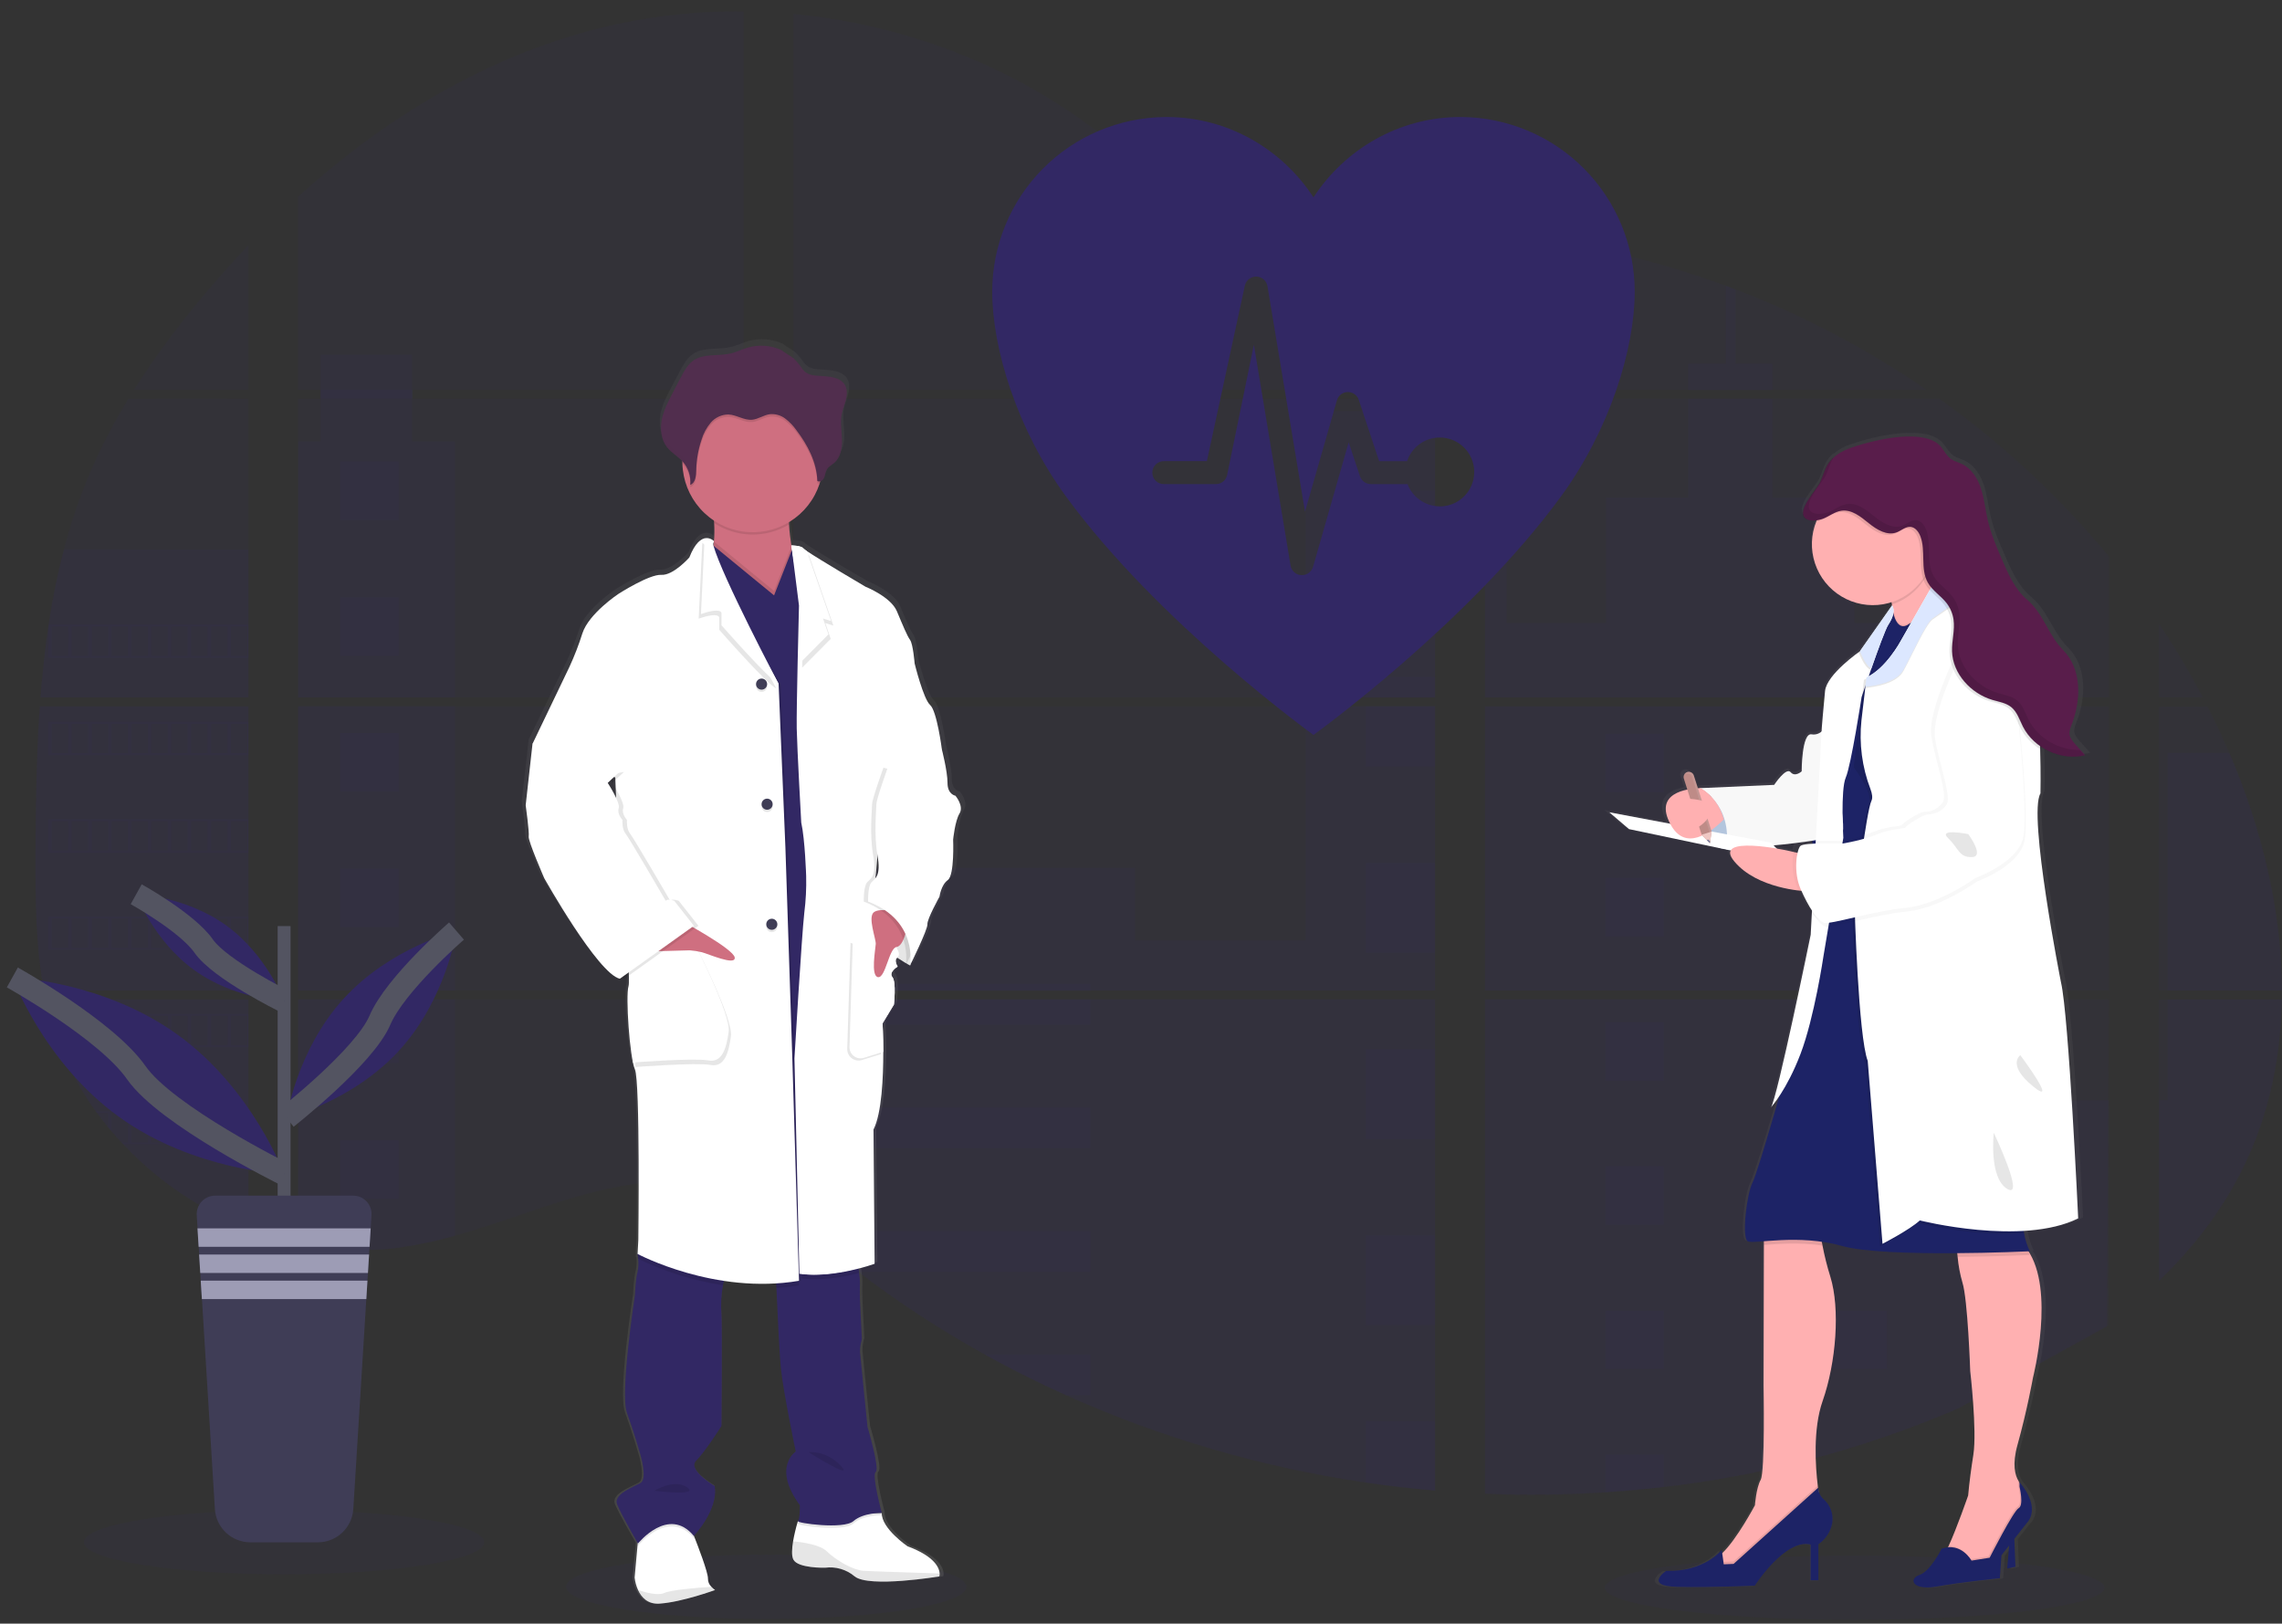<svg width="201" height="143" viewBox="0 0 201 143" fill="none" xmlns="http://www.w3.org/2000/svg">
<rect x="0" y="0" width="201" height="143" fill="#333333" stroke="none"/>
<path opacity="0.1" d="M67.492 142.588C77.232 142.588 85.127 141.319 85.127 139.755C85.127 138.191 77.232 136.923 67.492 136.923C57.752 136.923 49.856 138.191 49.856 139.755C49.856 141.319 57.752 142.588 67.492 142.588Z" fill="#322864"/>
<path opacity="0.1" d="M163.356 142.667C175.51 142.667 185.363 141.399 185.363 139.835C185.363 138.27 175.51 137.002 163.356 137.002C151.202 137.002 141.35 138.27 141.35 139.835C141.35 141.399 151.202 142.667 163.356 142.667Z" fill="#322864"/>
<path opacity="0.1" d="M3.505 62.211H21.874V87.247H4.85C4.805 87.504 4.761 87.763 4.714 88.021H21.874V108.212C21.843 108.203 21.816 108.193 21.787 108.182C21.302 107.99 20.82 107.787 20.339 107.57L20.031 107.431C19.549 107.202 19.066 106.961 18.583 106.707C18.415 106.618 18.247 106.526 18.08 106.431C15.401 104.931 12.967 103.029 10.862 100.792C10.801 100.732 10.743 100.669 10.681 100.611C10.388 100.292 10.1 99.97 9.822 99.641L9.514 99.279C9.185 98.875 8.866 98.461 8.556 98.041C8.511 97.979 8.468 97.918 8.421 97.86C7.162 96.115 6.117 94.225 5.308 92.231C5.282 92.171 5.261 92.106 5.237 92.05C4.989 91.411 4.768 90.765 4.577 90.114C4.493 89.84 4.414 89.571 4.345 89.286C4.32 89.203 4.298 89.122 4.278 89.04C3.25 85.028 3.129 80.86 3.129 76.72C3.129 76.237 3.129 75.752 3.129 75.272C3.129 73.598 3.149 71.913 3.177 70.23C3.177 69.794 3.196 69.359 3.205 68.921C3.23 67.81 3.266 66.699 3.313 65.588C3.324 65.278 3.339 64.971 3.355 64.663C3.355 64.486 3.364 64.308 3.382 64.131C3.425 63.486 3.462 62.848 3.505 62.211Z" fill="#322864"/>
<path opacity="0.1" d="M21.873 34.334H11.798C13.435 31.771 15.225 29.308 17.157 26.957C18.654 25.119 20.234 23.327 21.873 21.6V34.334Z" fill="#322864"/>
<path opacity="0.1" d="M21.873 35.109V61.436H3.563C3.563 61.36 3.575 61.282 3.581 61.206C3.597 60.998 3.613 60.79 3.631 60.583C3.651 60.341 3.673 60.096 3.697 59.859C3.72 59.622 3.745 59.333 3.773 59.07C3.8 58.808 3.825 58.542 3.856 58.279C3.887 58.017 3.914 57.755 3.946 57.494C3.979 57.233 4.008 56.969 4.042 56.708C4.069 56.491 4.098 56.276 4.127 56.059C4.169 55.753 4.212 55.445 4.259 55.141C4.259 55.096 4.272 55.049 4.279 55.005C4.61 52.779 5.06 50.573 5.628 48.396C6.222 46.111 6.981 43.873 7.899 41.699C8.875 39.424 10.017 37.225 11.316 35.118L21.873 35.109Z" fill="#322864"/>
<path opacity="0.1" d="M26.259 62.209V87.247H65.492V62.209H26.259ZM26.259 88.019V109.521C26.483 109.568 26.706 109.613 26.927 109.651C27.227 109.709 27.526 109.762 27.832 109.807C27.89 109.816 27.949 109.825 28.012 109.83C28.132 109.85 28.255 109.867 28.375 109.883C28.677 109.925 28.977 109.959 29.279 109.986C29.422 110.001 29.567 110.013 29.712 110.024L30.061 110.051C30.251 110.066 30.44 110.077 30.626 110.082C30.742 110.082 30.858 110.093 30.977 110.096C31.068 110.096 31.158 110.096 31.252 110.096C31.346 110.096 31.48 110.096 31.594 110.096C31.75 110.096 31.906 110.096 32.059 110.096H32.268C32.423 110.096 32.579 110.097 32.733 110.082H32.744C32.85 110.082 32.959 110.082 33.068 110.068C33.098 110.069 33.128 110.069 33.158 110.068C33.249 110.068 33.339 110.068 33.426 110.055H33.489L34.096 110.008C34.295 109.99 34.496 109.966 34.698 109.944L35.111 109.896C36.79 109.66 38.45 109.307 40.079 108.839C43.739 107.818 47.319 106.39 50.976 105.344C55.706 103.995 60.931 103.333 65.501 104.982V88.019H26.259ZM65.492 34.334V1.002C61.196 0.955 56.913 1.458 52.745 2.497C42.81 4.993 33.897 10.406 26.259 17.32V34.333H28.228V35.106H26.259V61.436H65.492V35.107H36.313V34.334H65.492ZM115.885 23.075C113.427 22.988 110.983 22.21 108.773 21.008C104.547 18.71 101.172 15.161 97.4 12.165C89.563 5.927 79.844 2.162 69.874 1.228V34.334H125.881L126.02 34.188L115.885 23.075ZM120.987 22.17L126.396 28.107V20.614C124.585 20.838 122.997 21.372 120.994 22.163L120.987 22.17ZM126.396 114.86V88.019H114.869C114.838 87.905 114.808 87.79 114.771 87.674C114.806 87.79 114.835 87.905 114.867 88.019H69.881V107.431C70.308 107.747 70.73 108.08 71.148 108.419C71.598 108.781 72.043 109.163 72.491 109.537L72.941 109.91C73.157 110.091 73.374 110.272 73.593 110.442C74.027 110.795 74.466 111.142 74.909 111.485C75.128 111.666 75.352 111.829 75.575 111.999C79.109 114.701 82.837 117.139 86.729 119.294C87.601 119.777 88.482 120.248 89.37 120.708C89.962 121.01 90.557 121.311 91.154 121.602C92.052 122.04 92.957 122.462 93.869 122.869C102.279 126.644 111.172 129.235 120.293 130.566C122.319 130.866 124.353 131.101 126.395 131.272V114.858H126.576L126.396 114.86ZM69.881 35.107V61.436H126.404V35.107H69.881ZM69.881 62.209V87.247H126.404V62.209H69.881ZM130.791 20.581V28.939L137.695 21.363C135.408 20.994 133.106 20.73 130.791 20.572V20.581ZM130.791 62.218V87.247H185.766V62.209L130.791 62.218ZM185.565 116.847L185.759 88.019H130.791V131.56C134.332 131.709 137.878 131.666 141.415 131.433V131.433H141.476C143.166 131.327 144.847 131.173 146.521 130.97H146.559C155.487 129.931 164.217 127.601 172.476 124.054L185.565 116.847ZM196.367 66.332C196.16 65.845 195.945 65.362 195.726 64.884C195.317 63.979 194.884 63.099 194.439 62.219H190.15V87.247H200.995C200.989 80.159 199.196 72.92 196.372 66.323L196.367 66.332ZM190.15 88.028V112.824C193.205 109.896 195.786 106.545 197.644 102.716C199.88 98.104 200.902 93.111 200.986 88.025L190.15 88.028ZM190.15 54.922V61.438H194.037C192.861 59.195 191.565 57.017 190.155 54.913L190.15 54.922ZM152.866 25.493C152.58 25.385 152.294 25.274 152.006 25.168C148.971 24.047 145.87 23.115 142.72 22.377L132.154 33.973L131.951 34.188L132.087 34.336H169.693C164.455 30.731 158.809 27.76 152.871 25.484L152.866 25.493ZM170.795 35.116H131.562L130.791 35.822V61.436H137.549H137.56H185.773V49.029C181.412 43.754 176.378 39.074 170.8 35.107L170.795 35.116Z" fill="#322864"/>
<path opacity="0.1" d="M21.873 48.388V61.436H3.563C3.563 61.36 3.575 61.282 3.581 61.206C3.597 60.998 3.613 60.79 3.631 60.583C3.651 60.341 3.673 60.096 3.697 59.859C3.72 59.622 3.745 59.333 3.773 59.07C3.8 58.808 3.825 58.542 3.856 58.279C3.887 58.017 3.914 57.754 3.946 57.494C3.979 57.233 4.008 56.969 4.042 56.708C4.069 56.491 4.098 56.276 4.127 56.059C4.169 55.753 4.212 55.445 4.259 55.141C4.259 55.096 4.272 55.049 4.279 55.005C4.61 52.779 5.06 50.573 5.628 48.395L21.873 48.388Z" fill="#322864"/>
<path opacity="0.1" d="M3.505 62.211H21.874V87.247H4.85C4.805 87.504 4.761 87.763 4.714 88.021H21.874V108.212C21.843 108.203 21.816 108.193 21.787 108.182C21.302 107.99 20.82 107.787 20.339 107.57L20.031 107.431C19.549 107.202 19.066 106.961 18.583 106.707C18.415 106.618 18.247 106.526 18.08 106.431C15.401 104.931 12.967 103.029 10.862 100.792C10.801 100.732 10.743 100.669 10.681 100.611C10.388 100.292 10.1 99.97 9.822 99.641L9.514 99.279C9.185 98.875 8.866 98.461 8.556 98.041C8.511 97.979 8.468 97.918 8.421 97.86C7.162 96.115 6.117 94.225 5.308 92.231C5.282 92.171 5.261 92.106 5.237 92.05C4.989 91.411 4.768 90.765 4.577 90.114C4.493 89.84 4.414 89.571 4.345 89.286C4.32 89.203 4.298 89.122 4.278 89.04C3.25 85.028 3.129 80.86 3.129 76.72C3.129 76.237 3.129 75.752 3.129 75.272C3.129 73.598 3.149 71.913 3.177 70.23C3.177 69.794 3.196 69.359 3.205 68.921C3.23 67.81 3.266 66.699 3.313 65.588C3.324 65.278 3.339 64.971 3.355 64.663C3.355 64.486 3.364 64.308 3.382 64.131C3.425 63.486 3.462 62.848 3.505 62.211Z" fill="#322864"/>
<path opacity="0.1" d="M40.07 38.877V61.436H26.259V38.877H28.228V31.24H36.311V38.877H40.07Z" fill="#322864"/>
<path opacity="0.1" d="M40.07 62.209H26.261V87.245H40.07V62.209Z" fill="#322864"/>
<path opacity="0.1" d="M26.259 88.021H40.07V108.835C38.441 109.303 36.781 109.656 35.102 109.89L34.689 109.941C34.486 109.964 34.286 109.984 34.087 110.004C33.887 110.024 33.681 110.039 33.48 110.051H33.417C33.33 110.051 33.236 110.062 33.151 110.064H33.059C32.95 110.064 32.841 110.075 32.733 110.078C32.579 110.087 32.425 110.089 32.268 110.091C32.201 110.091 32.137 110.091 32.07 110.091C31.915 110.091 31.761 110.091 31.605 110.091H31.263C31.171 110.091 31.082 110.091 30.986 110.091L30.637 110.078C30.456 110.078 30.26 110.058 30.072 110.046L29.725 110.02L29.292 109.981C28.988 109.953 28.686 109.919 28.387 109.877L28.025 109.827L27.844 109.801C27.542 109.754 27.243 109.704 26.939 109.646C26.717 109.608 26.496 109.561 26.271 109.515L26.259 88.021Z" fill="#322864"/>
<path opacity="0.1" d="M126.404 36.213H115.016V61.434H126.404V36.213Z" fill="#322864"/>
<path opacity="0.1" d="M126.405 62.209V87.247H69.881V76.447H99.988V82.818H115.016V62.209H126.405Z" fill="#322864"/>
<path opacity="0.1" d="M126.585 114.866H126.404V131.29C124.364 131.118 122.331 130.883 120.304 130.586C111.178 129.25 102.282 126.654 93.869 122.873C91.44 121.779 89.061 120.586 86.731 119.293C82.839 117.136 79.11 114.698 75.575 111.997C74.687 111.316 73.81 110.62 72.945 109.908C72.346 109.414 71.75 108.908 71.148 108.415C70.73 108.077 70.308 107.744 69.881 107.425V88.021H114.866C114.835 87.906 114.804 87.79 114.771 87.676C114.806 87.79 114.838 87.906 114.869 88.021H126.404V114.855C126.465 114.857 126.525 114.862 126.585 114.866Z" fill="#322864"/>
<path opacity="0.1" d="M156.104 34.334H148.683V32.029H152.01V25.16C152.298 25.265 152.585 25.373 152.871 25.484V32.029H156.104V34.334Z" fill="#322864"/>
<path opacity="0.1" d="M173.982 61.436H137.552C137.552 61.436 137.552 61.436 137.565 61.445L137.549 61.436H130.791V36.215H132.706V54.857H141.456V43.817H148.685V35.109H156.106V43.824H163.334V54.864H173.982V61.436Z" fill="#322864"/>
<path opacity="0.1" d="M130.791 62.209V87.247H173.982V62.209H130.791ZM185.706 116.719L185.766 96.901H173.982V88.032H130.791V131.56C134.332 131.709 137.878 131.666 141.415 131.433V131.433H141.476C143.165 131.327 144.847 131.173 146.52 130.97H146.558C155.487 129.931 164.217 127.601 172.476 124.054" fill="#322864"/>
<path opacity="0.1" d="M190.917 88.021H200.993C200.904 93.105 199.883 98.099 197.65 102.71C195.791 106.542 193.209 109.892 190.157 112.819V96.891H190.917V88.021Z" fill="#322864"/>
<path opacity="0.1" d="M200.998 87.247H190.917V66.323H196.372C199.195 72.92 200.989 80.159 200.998 87.247Z" fill="#322864"/>
<path opacity="0.1" d="M126.405 43.225H120.304V51.132H126.405V43.225Z" fill="#322864"/>
<path opacity="0.1" d="M126.405 59.615H120.304V61.436H126.405V59.615Z" fill="#322864"/>
<path opacity="0.1" d="M126.405 62.209H120.304V67.521H126.405V62.209Z" fill="#322864"/>
<path opacity="0.1" d="M126.405 76.005H120.304V83.913H126.405V76.005Z" fill="#322864"/>
<path opacity="0.1" d="M126.405 92.396H120.304V100.303H126.405V92.396Z" fill="#322864"/>
<path opacity="0.1" d="M126.403 114.855C126.465 114.855 126.525 114.855 126.584 114.866H126.403V116.703H120.304V108.786H126.403V114.855Z" fill="#322864"/>
<path opacity="0.1" d="M126.403 125.173V131.281C124.364 131.109 122.331 130.874 120.304 130.577V125.173H126.403Z" fill="#322864"/>
<path opacity="0.1" d="M96.028 86.666H69.881V87.247H96.028V86.666Z" fill="#322864"/>
<path opacity="0.1" d="M96.028 88.02H69.881V90.246H96.028V88.02Z" fill="#322864"/>
<path opacity="0.1" d="M96.028 97.543H69.881V101.123H96.028V97.543Z" fill="#322864"/>
<path opacity="0.1" d="M96.027 108.421V112.001H75.575C74.687 111.322 73.81 110.626 72.943 109.912C72.344 109.418 71.751 108.911 71.146 108.421H96.027Z" fill="#322864"/>
<path opacity="0.1" d="M96.026 119.296V122.872H93.867C91.441 121.778 89.062 120.584 86.731 119.291L96.026 119.296Z" fill="#322864"/>
<path opacity="0.1" d="M146.564 64.636H141.417V69.783H146.564V64.636Z" fill="#322864"/>
<path opacity="0.1" d="M35.115 40.653H29.967V45.8H35.115V40.653Z" fill="#322864"/>
<path opacity="0.1" d="M35.115 52.609H29.967V57.756H35.115V52.609Z" fill="#322864"/>
<path opacity="0.1" d="M35.115 64.565H29.967V69.713H35.115V64.565Z" fill="#322864"/>
<path opacity="0.1" d="M35.115 76.52H29.967V81.667H35.115V76.52Z" fill="#322864"/>
<path opacity="0.1" d="M35.115 88.476H29.967V93.623H35.115V88.476Z" fill="#322864"/>
<path opacity="0.1" d="M35.115 100.432H29.967V105.579H35.115V100.432Z" fill="#322864"/>
<path opacity="0.1" d="M166.214 64.636H161.067V69.783H166.214V64.636Z" fill="#322864"/>
<path opacity="0.1" d="M146.564 77.332H141.417V82.479H146.564V77.332Z" fill="#322864"/>
<path opacity="0.1" d="M166.214 77.332H161.067V82.479H166.214V77.332Z" fill="#322864"/>
<path opacity="0.1" d="M146.564 90.027H141.417V95.174H146.564V90.027Z" fill="#322864"/>
<path opacity="0.1" d="M166.214 90.027H161.067V95.174H166.214V90.027Z" fill="#322864"/>
<path opacity="0.1" d="M146.564 102.723H141.417V107.87H146.564V102.723Z" fill="#322864"/>
<path opacity="0.1" d="M166.214 102.723H161.067V107.87H166.214V102.723Z" fill="#322864"/>
<path opacity="0.1" d="M146.564 115.419H141.417V120.567H146.564V115.419Z" fill="#322864"/>
<path opacity="0.1" d="M166.214 115.419H161.067V120.567H166.214V115.419Z" fill="#322864"/>
<path opacity="0.1" d="M141.417 131.433V128.114H146.562V130.961L141.417 131.433Z" fill="#322864"/>
<path opacity="0.1" d="M4.258 55.002V57.946H21.873V55.002H4.258ZM6.013 57.762H4.576V55.182H6.024L6.013 57.762ZM7.767 57.762H6.319V55.182H7.767V57.762ZM9.517 57.762H8.069V55.182H9.517V57.762ZM11.271 57.762H9.825V55.182H11.273L11.271 57.762ZM13.023 57.762H11.575V55.182H13.023V57.762ZM14.777 57.762H13.329V55.182H14.777V57.762ZM16.531 57.762H15.083V55.182H16.531V57.762ZM18.283 57.762H16.835V55.182H18.283V57.762ZM20.035 57.762H18.587V55.182H20.035V57.762ZM21.787 57.762H20.339V55.182H21.787V57.762Z" fill="#322864"/>
<path opacity="0.1" d="M4.258 63.57V66.514H21.873V63.57H4.258ZM6.013 66.328H4.576V63.756H6.024L6.013 66.328ZM7.767 66.328H6.319V63.756H7.767V66.328ZM9.517 66.328H8.069V63.756H9.517V66.328ZM11.271 66.328H9.825V63.756H11.273L11.271 66.328ZM13.023 66.328H11.575V63.756H13.023V66.328ZM14.777 66.328H13.329V63.756H14.777V66.328ZM16.531 66.328H15.083V63.756H16.531V66.328ZM18.283 66.328H16.835V63.756H18.283V66.328ZM20.035 66.328H18.587V63.756H20.035V66.328ZM21.787 66.328H20.339V63.756H21.787V66.328Z" fill="#322864"/>
<path opacity="0.1" d="M4.258 72.141V75.092H21.873V72.141H4.258ZM6.013 74.9H4.576V72.326H6.024L6.013 74.9ZM7.767 74.9H6.319V72.326H7.767V74.9ZM9.517 74.9H8.069V72.326H9.517V74.9ZM11.271 74.9H9.825V72.326H11.273L11.271 74.9ZM13.023 74.9H11.575V72.326H13.023V74.9ZM14.777 74.9H13.329V72.326H14.777V74.9ZM16.531 74.9H15.083V72.326H16.531V74.9ZM18.283 74.9H16.835V72.326H18.283V74.9ZM20.035 74.9H18.587V72.326H20.035V74.9ZM21.787 74.9H20.339V72.326H21.787V74.9Z" fill="#322864"/>
<path opacity="0.1" d="M4.258 80.713V83.654H21.873V80.713H4.258ZM6.013 83.471H4.576V80.896H6.024L6.013 83.471ZM7.767 83.471H6.319V80.896H7.767V83.471ZM9.517 83.471H8.069V80.896H9.517V83.471ZM11.271 83.471H9.825V80.896H11.273L11.271 83.471ZM13.023 83.471H11.575V80.896H13.023V83.471ZM14.777 83.471H13.329V80.896H14.777V83.471ZM16.531 83.471H15.083V80.896H16.531V83.471ZM18.283 83.471H16.835V80.896H18.283V83.471ZM20.035 83.471H18.587V80.896H20.035V83.471ZM21.787 83.471H20.339V80.896H21.787V83.471Z" fill="#322864"/>
<path opacity="0.1" d="M4.334 89.283C4.404 89.56 4.484 89.837 4.567 90.11V89.468H6.015V92.041H5.241C5.264 92.101 5.288 92.166 5.311 92.222H21.873V89.283H4.334ZM7.773 92.041H6.325V89.468H7.773V92.041ZM9.523 92.041H8.075V89.468H9.523V92.041ZM11.277 92.041H9.825V89.468H11.273L11.277 92.041ZM13.029 92.041H11.581V89.468H13.029V92.041ZM14.782 92.041H13.335V89.468H14.782V92.041ZM16.536 92.041H15.088V89.468H16.536V92.041ZM18.288 92.041H16.84V89.468H18.288V92.041ZM20.04 92.041H18.592V89.468H20.04V92.041ZM21.792 92.041H20.344V89.468H21.792V92.041Z" fill="#322864"/>
<path opacity="0.1" d="M8.424 97.854C8.469 97.912 8.513 97.977 8.56 98.035H9.517V99.271C9.62 99.394 9.722 99.518 9.827 99.633V98.028H11.275V100.611H10.688C10.746 100.671 10.802 100.734 10.869 100.792H21.879V97.854H8.424ZM13.023 100.611H11.575V98.039H13.023V100.611ZM14.777 100.611H13.329V98.039H14.777V100.611ZM16.531 100.611H15.083V98.039H16.531V100.611ZM18.283 100.611H16.835V98.039H18.283V100.611ZM20.035 100.611H18.587V98.039H20.035V100.611ZM21.787 100.611H20.339V98.039H21.787V100.611Z" fill="#322864"/>
<path opacity="0.1" d="M18.087 106.424C18.252 106.518 18.42 106.605 18.59 106.699V106.609H20.038V107.423L20.346 107.566V106.609H21.794V108.174C21.822 108.188 21.851 108.199 21.881 108.207V106.424H18.087Z" fill="#322864"/>
<path opacity="0.1" d="M137.553 61.436H137.563H137.553ZM126.404 114.853H126.585H126.404ZM114.771 87.674C114.806 87.79 114.835 87.906 114.867 88.019C114.838 87.906 114.808 87.79 114.771 87.674ZM137.553 61.431H137.563H137.553ZM28.235 34.329V35.102H36.32V34.329H28.235ZM126.404 114.853H126.585H126.404ZM114.771 87.674C114.806 87.79 114.835 87.906 114.867 88.019C114.838 87.906 114.808 87.79 114.771 87.674ZM137.553 61.431H137.563H137.553ZM126.404 114.847H126.585H126.404ZM114.771 87.674C114.806 87.79 114.835 87.906 114.867 88.019C114.838 87.906 114.808 87.79 114.771 87.674Z" fill="#322864"/>
<path d="M84.545 69.716C84.545 69.716 83.832 69.617 83.832 68.578C83.832 67.539 83.321 65.599 83.321 65.599C83.321 65.59 82.879 62.22 82.269 61.684C81.66 61.148 80.876 58.002 80.876 58.002C80.876 58.002 80.742 56.296 80.469 55.928C80.195 55.561 79.826 54.661 79.281 53.378C78.737 52.095 76.465 51.206 76.465 51.206C76.465 51.206 72.359 48.825 71.195 48.048C71.089 47.984 70.99 47.91 70.9 47.825C70.697 47.559 69.814 47.554 69.814 47.554C69.722 46.971 69.633 46.302 69.604 45.695C69.604 45.63 69.604 45.565 69.595 45.5C70.893 44.733 71.87 43.523 72.348 42.094C72.369 42.025 72.388 41.952 72.407 41.884C72.485 41.858 72.557 41.816 72.618 41.762C72.678 41.707 72.727 41.64 72.76 41.565C72.865 41.332 72.867 41.058 72.998 40.841C73.15 40.584 73.439 40.447 73.667 40.253C74.243 39.764 74.391 38.941 74.364 38.191C74.346 37.585 74.248 36.973 74.286 36.371L74.297 36.219C74.308 36.128 74.32 36.038 74.337 35.951C74.425 35.502 74.619 35.078 74.728 34.633C74.836 34.188 74.847 33.687 74.594 33.303C74.223 32.74 73.45 32.628 72.771 32.57C72.002 32.505 71.314 32.59 70.822 31.951C70.592 31.617 70.332 31.304 70.047 31.015C69.946 30.921 68.961 30.32 68.961 30.28C68.001 29.835 66.911 29.752 65.894 30.045C65.383 30.194 64.902 30.436 64.384 30.557C63.267 30.822 61.983 30.536 61.034 31.174C60.506 31.537 60.189 32.112 59.892 32.673C59.651 33.135 59.406 33.597 59.157 34.058C58.757 34.816 58.35 35.587 58.182 36.427C58.146 36.61 58.125 36.795 58.117 36.981V36.99C58.117 37.057 58.117 37.124 58.117 37.191V37.276C58.117 37.339 58.117 37.401 58.127 37.457C58.138 37.513 58.136 37.531 58.142 37.569C58.147 37.607 58.156 37.692 58.167 37.75C58.178 37.808 58.2 37.909 58.221 37.989C58.231 38.023 58.243 38.056 58.254 38.088C58.272 38.15 58.294 38.21 58.318 38.269C58.33 38.3 58.343 38.333 58.357 38.363C58.384 38.427 58.417 38.488 58.45 38.544C58.464 38.57 58.475 38.593 58.489 38.617C58.54 38.701 58.596 38.782 58.656 38.859C59.043 39.343 59.613 39.65 60.035 40.103C60.035 40.121 60.035 40.139 60.035 40.155C60.035 40.206 60.035 40.255 60.035 40.305C60.057 41.315 60.326 42.303 60.818 43.184C61.309 44.066 62.008 44.814 62.855 45.364C62.855 45.433 62.864 45.503 62.867 45.572C62.903 46.109 62.896 46.649 62.848 47.185C62.774 47.098 62.682 47.029 62.578 46.983C62.474 46.936 62.361 46.914 62.247 46.917C62.169 46.913 62.091 46.92 62.015 46.937L61.999 46.924V46.941C61.601 47.038 61.11 47.453 60.641 48.631C60.641 48.631 59.215 50.238 58.129 50.171C57.043 50.104 54.294 51.843 54.294 51.843C54.294 51.843 51.612 53.585 51.036 55.358C50.715 56.364 50.329 57.348 49.882 58.305L46.566 65.137L45.954 70.558C45.954 70.558 46.293 72.969 46.226 73.336C46.159 73.703 47.617 77.017 47.617 77.017C47.617 77.017 52.437 85.486 54.406 85.92L54.547 85.82C54.632 85.865 54.721 85.898 54.813 85.92L55.219 85.634C55.243 85.953 55.233 86.273 55.188 86.59C54.917 87.426 55.289 92.883 55.764 93.952C56.238 95.022 56.07 109.047 56.07 109.047L56.003 110.285C56.003 110.285 56.003 110.325 56.019 110.393L56.003 110.687L56.051 110.712C56.102 111.105 56.086 111.503 56.003 111.89C55.833 112.433 55.764 113.968 55.764 113.968C55.764 113.968 54.408 122.634 55.051 124.375C55.693 126.116 56.24 128.024 56.24 128.024C56.24 128.024 56.918 130.195 56.272 130.566C55.626 130.937 53.789 131.56 54.167 132.465C54.511 133.301 55.816 135.542 56.01 135.869L55.994 136.041L55.727 138.924C55.771 139.305 55.874 139.677 56.033 140.025C56.325 140.653 56.891 141.304 57.968 141.234C58.149 141.221 58.359 141.2 58.562 141.172C60.533 140.908 62.96 140.029 62.96 140.029C62.834 139.948 62.718 139.853 62.616 139.744V139.744C62.519 139.651 62.442 139.538 62.39 139.413C62.338 139.289 62.312 139.155 62.314 139.02C62.343 138.496 61.36 135.994 61.116 135.379C61.078 135.29 61.058 135.24 61.058 135.24C61.058 135.24 63.298 132.898 62.925 130.822C62.925 130.822 60.446 129.374 61.262 128.579C62.078 127.785 63.537 125.502 63.537 125.502C63.537 125.502 63.604 116.969 63.537 115.695C63.467 114.81 63.509 113.921 63.662 113.047C63.689 112.915 63.722 112.786 63.756 112.659C64.885 112.828 66.025 112.914 67.166 112.918C67.582 112.918 68.006 112.918 68.433 112.893C68.433 113.013 68.438 113.144 68.449 113.284C68.543 115.398 68.719 119.104 68.862 120.482C69.065 122.456 70.185 127.777 70.185 127.777C70.185 127.777 68.047 129.149 70.558 132.53C70.558 132.53 70.558 133.755 70.391 133.933C70.213 134.513 70.07 135.102 69.962 135.699C69.857 136.336 69.814 136.981 69.984 137.315C70.391 138.115 72.835 138.05 72.835 138.05L72.894 138.039C73.356 137.992 73.822 138.036 74.266 138.17C74.71 138.304 75.123 138.525 75.481 138.82C76.409 139.565 79.933 139.238 81.841 139C82.588 138.906 83.088 138.82 83.088 138.82C83.112 138.735 83.12 138.647 83.113 138.559C83.093 138.09 82.726 137.062 80.235 136.144C80.235 136.144 77.893 134.57 77.926 133.198H77.877H77.605C77.803 133.187 77.929 133.198 77.929 133.198C77.929 133.198 77.012 129.85 77.386 129.578C77.761 129.307 76.639 125.596 76.639 125.596C76.639 125.596 75.996 119.37 75.962 118.934C75.963 118.56 76.02 118.188 76.13 117.83L75.962 114.417C75.962 114.417 75.93 113.282 75.962 112.913C75.957 112.592 75.931 112.272 75.884 111.955C75.868 111.829 75.852 111.697 75.834 111.566C76.711 111.344 77.281 111.137 77.281 111.137L77.18 99.255C77.926 97.807 78.063 94.631 78.06 92.378C78.06 90.93 77.995 89.858 77.995 89.858L79.013 88.195C79.013 88.195 79.249 86.204 78.876 85.768C78.711 85.571 78.785 85.366 78.921 85.198C78.992 85.142 79.066 85.091 79.144 85.046C79.144 85.046 79.133 85.03 79.12 85.006C79.192 84.947 79.267 84.893 79.347 84.845C79.347 84.845 78.985 84.284 79.309 84.047C79.613 84.253 79.884 84.409 80.09 84.535C80.076 84.668 80.061 84.744 80.061 84.744L80.148 84.563C80.347 84.675 80.469 84.744 80.469 84.744C80.469 84.744 82.065 81.564 82.031 81.095C81.996 80.626 83.117 78.651 83.117 78.651C83.117 78.651 83.252 77.615 83.864 77.18C84.476 76.746 84.338 73.598 84.338 73.598C84.338 73.598 84.508 71.959 84.916 71.289C85.323 70.619 84.545 69.716 84.545 69.716ZM54.001 68.321L54.032 69.079C53.851 68.788 53.72 68.578 53.72 68.578L54.001 68.321Z" fill="url(#paint0_linear)"/>
<path d="M80.555 83.37L80.165 85.035C80.165 85.035 77.034 83.437 76.469 81.406C75.904 79.376 77.413 78.605 77.413 78.605L80.331 79.841L80.555 83.37Z" fill="white"/>
<path opacity="0.1" d="M80.555 83.37L80.165 85.035C80.165 85.035 77.034 83.437 76.469 81.406C75.904 79.376 77.413 78.605 77.413 78.605L80.331 79.841L80.555 83.37Z" fill="black"/>
<path d="M62.983 140.039C62.983 140.039 60.087 141.103 58.096 141.237C57.039 141.308 56.484 140.66 56.198 140.036C56.042 139.689 55.941 139.319 55.899 138.941L56.158 136.072L56.296 134.544L60.525 133.446L61.124 135.277L61.181 135.417C61.421 136.029 62.386 138.517 62.357 139.037C62.356 139.17 62.382 139.301 62.432 139.424C62.483 139.547 62.559 139.658 62.654 139.751C62.751 139.861 62.862 139.958 62.983 140.039V140.039Z" fill="white"/>
<path d="M82.764 138.58C82.771 138.667 82.762 138.755 82.738 138.839C82.738 138.839 76.545 139.873 75.278 138.839C74.921 138.537 74.504 138.313 74.056 138.182C73.607 138.05 73.135 138.014 72.672 138.075C72.672 138.075 70.275 138.141 69.876 137.351C69.709 137.02 69.752 136.378 69.856 135.744C69.961 135.151 70.101 134.564 70.275 133.987L70.371 133.911L70.942 133.453L77.616 133.256H77.667C77.634 134.62 79.933 136.186 79.933 136.186C82.374 137.091 82.735 138.113 82.764 138.58Z" fill="white"/>
<path opacity="0.1" d="M82.764 138.58C82.77 138.668 82.761 138.755 82.737 138.839C82.737 138.839 76.545 139.873 75.278 138.839C74.921 138.537 74.505 138.314 74.056 138.182C73.608 138.051 73.137 138.014 72.674 138.075C72.674 138.075 70.275 138.141 69.877 137.351C69.711 137.018 69.752 136.378 69.856 135.744C70.778 135.837 72.236 136.066 72.807 136.615C73.672 137.449 75.138 138.282 76.038 138.347C76.742 138.392 80.954 138.526 82.764 138.58Z" fill="black"/>
<path opacity="0.1" d="M62.983 140.039C62.983 140.039 60.087 141.103 58.096 141.237C57.039 141.308 56.484 140.66 56.2 140.034C56.936 140.282 57.959 140.542 58.496 140.303C59.133 140.021 61.392 139.838 62.659 139.76C62.755 139.866 62.864 139.96 62.983 140.039V140.039Z" fill="black"/>
<path d="M67.28 54.278C64.891 53.349 61.818 50.281 62.585 48.848C62.755 48.486 62.857 48.096 62.883 47.697C62.933 47.155 62.94 46.611 62.905 46.068C62.851 45.179 62.745 44.294 62.585 43.418C62.585 43.418 70.043 43.587 69.609 44.685C69.482 45.007 69.463 45.567 69.497 46.193C69.531 46.819 69.622 47.527 69.716 48.126C69.846 48.947 69.977 49.574 69.977 49.574C69.977 49.574 69.52 50.213 69.252 50.247C68.985 50.281 70.708 55.601 67.28 54.278Z" fill="#CF6F80"/>
<path opacity="0.1" d="M61.175 135.417L61.119 135.478C58.889 132.782 56.193 136.143 56.193 136.143L56.153 136.072L56.29 134.544L60.52 133.446L61.119 135.277L61.175 135.417Z" fill="black"/>
<path opacity="0.1" d="M77.669 133.446C77.669 133.446 76.04 133.411 75.171 134.179C74.302 134.946 70.103 134.345 70.284 134.179C70.338 134.096 70.37 134.002 70.378 133.904L70.948 133.446L77.623 133.248C77.649 133.37 77.669 133.446 77.669 133.446Z" fill="black"/>
<path d="M63.95 112.269C63.828 112.568 63.736 112.879 63.675 113.197C63.524 114.067 63.482 114.952 63.55 115.832C63.617 117.099 63.55 125.589 63.55 125.589C63.55 125.589 62.118 127.853 61.32 128.652C60.522 129.45 62.949 130.883 62.949 130.883C63.311 132.947 61.117 135.278 61.117 135.278C58.887 132.581 56.191 135.944 56.191 135.944C56.191 135.944 54.725 133.41 54.359 132.505C53.993 131.6 55.791 130.974 56.422 130.606C57.054 130.239 56.392 128.072 56.392 128.072C56.392 128.072 55.858 126.174 55.224 124.442C54.591 122.71 55.923 114.087 55.923 114.087C55.923 114.087 55.992 112.556 56.156 112.022C56.239 111.637 56.256 111.24 56.205 110.85C56.194 110.717 56.182 110.607 56.172 110.533C56.163 110.459 56.156 110.424 56.156 110.424L56.182 110.381L57.087 108.694C57.087 108.694 64.384 111.206 63.95 112.269Z" fill="#322864"/>
<path d="M77.668 133.247C77.668 133.247 76.04 133.212 75.171 133.971C74.302 134.729 70.103 134.137 70.284 133.971C70.465 133.804 70.451 132.572 70.451 132.572C67.987 129.209 70.089 127.844 70.089 127.844C70.089 127.844 68.988 122.55 68.789 120.587C68.65 119.215 68.478 115.528 68.386 113.423C68.346 112.518 68.322 111.895 68.322 111.895L70.335 111.49L70.594 111.438L75.448 110.464C75.448 110.464 75.582 111.369 75.672 112.109C75.717 112.425 75.743 112.744 75.748 113.063C75.716 113.425 75.748 114.558 75.748 114.558L75.913 117.955C75.805 118.311 75.75 118.681 75.748 119.054C75.781 119.486 76.412 125.68 76.412 125.68C76.412 125.68 77.511 129.375 77.136 129.641C76.762 129.907 77.668 133.247 77.668 133.247Z" fill="#322864"/>
<path opacity="0.1" d="M69.609 44.685C69.483 45.007 69.463 45.567 69.497 46.193C68.498 46.794 67.35 47.102 66.183 47.08C65.017 47.059 63.881 46.708 62.906 46.07C62.852 45.18 62.745 44.295 62.585 43.418C62.585 43.418 70.044 43.583 69.609 44.685Z" fill="black"/>
<path d="M72.493 40.685C72.494 41.338 72.391 41.986 72.188 42.606C71.735 43.995 70.805 45.178 69.563 45.948C68.321 46.718 66.847 47.023 65.402 46.811C63.956 46.599 62.632 45.883 61.664 44.789C60.695 43.695 60.145 42.294 60.109 40.834C60.109 40.783 60.109 40.736 60.109 40.685C60.095 39.863 60.245 39.047 60.55 38.283C60.855 37.519 61.309 36.824 61.885 36.238C62.462 35.651 63.149 35.186 63.907 34.868C64.665 34.55 65.48 34.386 66.302 34.386C67.124 34.386 67.938 34.55 68.696 34.868C69.455 35.186 70.142 35.651 70.718 36.238C71.295 36.824 71.749 37.519 72.054 38.283C72.359 39.047 72.508 39.863 72.494 40.685H72.493Z" fill="#CF6F80"/>
<path opacity="0.1" d="M67.28 54.278C64.891 53.349 61.818 50.282 62.585 48.848C62.755 48.486 62.857 48.096 62.883 47.697L66.154 50.385L68.177 52.044L69.716 48.128C69.846 48.949 69.977 49.576 69.977 49.576C69.977 49.576 69.52 50.215 69.252 50.249C68.985 50.283 70.708 55.601 67.28 54.278Z" fill="black"/>
<path d="M75.738 66.156L73.007 112.037L69.445 112.27L60.221 85.667L61.734 54.082L62.053 47.409L66.154 50.778L68.18 52.437L69.763 48.407L72.708 50.973L75.738 66.156Z" fill="#322864"/>
<path opacity="0.1" d="M63.95 112.268C63.829 112.568 63.736 112.879 63.675 113.197C61.083 112.797 58.566 112.01 56.207 110.864L56.158 110.839L56.175 110.547L56.184 110.395L57.089 108.708C57.089 108.708 64.384 111.206 63.95 112.268Z" fill="black"/>
<path opacity="0.1" d="M70.376 113.204C69.714 113.317 69.046 113.393 68.375 113.432C68.335 112.527 68.311 111.905 68.311 111.905L70.324 111.499L70.376 113.204Z" fill="black"/>
<path opacity="0.1" d="M75.662 112.118C74.375 112.453 72.388 112.83 70.608 112.594L70.583 111.447L75.437 110.473C75.437 110.473 75.571 111.369 75.662 112.118Z" fill="black"/>
<path opacity="0.1" d="M70.576 112.804C63.155 114.071 56.359 110.439 56.359 110.439L56.424 109.208C56.424 109.208 56.593 95.255 56.126 94.186C55.659 93.116 55.295 87.692 55.559 86.859C55.824 86.027 54.595 73.542 54.595 73.542L54.395 68.475L47.109 65.522L50.367 58.732C50.807 57.78 51.185 56.8 51.5 55.8C52.066 54.037 54.696 52.305 54.696 52.305C54.696 52.305 57.393 50.575 58.459 50.64C59.525 50.705 60.922 49.109 60.922 49.109C61.954 46.479 62.888 47.67 62.888 47.67C62.888 47.795 62.888 47.67 62.837 48.059C62.475 50.946 68.69 60.068 68.779 60.229L69.371 74.646L69.97 92.892L70.576 112.804Z" fill="black"/>
<path d="M70.377 112.804C62.956 114.071 56.158 110.439 56.158 110.439L56.225 109.208C56.225 109.208 56.394 95.255 55.925 94.186C55.456 93.116 55.094 87.692 55.36 86.859C55.626 86.027 54.395 73.542 54.395 73.542L54.194 68.475L46.904 65.512L50.162 58.721C50.601 57.769 50.98 56.789 51.295 55.789C51.86 54.026 54.491 52.294 54.491 52.294C54.491 52.294 57.188 50.564 58.252 50.629C59.316 50.694 60.716 49.098 60.716 49.098C61.749 46.468 62.887 47.659 62.887 47.659C62.887 47.784 62.779 47.84 62.837 48.048C63.633 50.848 68.491 60.057 68.579 60.218L69.179 74.635L69.778 92.881L70.377 112.804Z" fill="white"/>
<path opacity="0.1" d="M68.377 60.629C67.579 60.296 63.351 55.469 63.351 55.469V54.37C63.197 54.008 62.283 54.229 61.541 54.482L61.859 47.809L62.221 48.11C63.014 50.908 68.284 60.468 68.377 60.629Z" fill="black"/>
<path d="M68.578 60.229C67.778 59.896 63.55 55.069 63.55 55.069V53.97C63.396 53.608 62.482 53.829 61.74 54.082L62.06 47.409L62.422 47.71C63.217 50.508 68.489 60.069 68.578 60.229Z" fill="white"/>
<path opacity="0.1" d="M56.359 84.302C56.459 84.302 61.519 83.77 61.519 83.77C61.519 83.77 64.583 89.795 64.382 91.261C64.181 92.727 63.818 94.025 62.585 93.795C61.352 93.565 55.952 93.976 55.952 93.976L56.359 84.302Z" fill="black"/>
<path d="M56.158 83.902C56.258 83.902 61.318 83.37 61.318 83.37C61.318 83.37 64.381 89.397 64.182 90.861C63.983 92.325 63.615 93.625 62.384 93.395C61.154 93.165 55.751 93.576 55.751 93.576L56.158 83.902Z" fill="white"/>
<path d="M59.972 81.073C59.972 81.073 64.616 83.569 64.715 84.331C64.815 85.093 62.352 83.998 61.819 83.866C61.469 83.781 61.113 83.726 60.754 83.699L57.204 83.795L59.972 81.073Z" fill="#CF6F80"/>
<path opacity="0.1" d="M67.081 60.94C67.351 60.94 67.569 60.721 67.569 60.451C67.569 60.181 67.351 59.963 67.081 59.963C66.811 59.963 66.592 60.181 66.592 60.451C66.592 60.721 66.811 60.94 67.081 60.94Z" fill="black"/>
<path d="M67.081 60.741C67.351 60.741 67.569 60.522 67.569 60.252C67.569 59.982 67.351 59.764 67.081 59.764C66.811 59.764 66.592 59.982 66.592 60.252C66.592 60.522 66.811 60.741 67.081 60.741Z" fill="#3F3D56"/>
<path opacity="0.1" d="M67.981 82.094C68.25 82.094 68.469 81.875 68.469 81.605C68.469 81.335 68.25 81.116 67.981 81.116C67.711 81.116 67.492 81.335 67.492 81.605C67.492 81.875 67.711 82.094 67.981 82.094Z" fill="black"/>
<path d="M67.981 81.893C68.25 81.893 68.469 81.674 68.469 81.404C68.469 81.135 68.25 80.916 67.981 80.916C67.711 80.916 67.492 81.135 67.492 81.404C67.492 81.674 67.711 81.893 67.981 81.893Z" fill="#3F3D56"/>
<path opacity="0.1" d="M67.568 71.517C67.838 71.517 68.056 71.298 68.056 71.028C68.056 70.758 67.838 70.539 67.568 70.539C67.298 70.539 67.079 70.758 67.079 71.028C67.079 71.298 67.298 71.517 67.568 71.517Z" fill="black"/>
<path d="M67.568 71.318C67.838 71.318 68.056 71.099 68.056 70.829C68.056 70.559 67.838 70.34 67.568 70.34C67.298 70.34 67.079 70.559 67.079 70.829C67.079 71.099 67.298 71.318 67.568 71.318Z" fill="#3F3D56"/>
<path d="M78.832 83.598C78.832 83.598 79.165 84.097 78.832 84.331C78.499 84.564 78.865 85.129 78.865 85.129C78.865 85.129 78.034 85.616 78.4 86.054C78.765 86.492 78.534 88.47 78.534 88.47L77.535 90.124C77.535 90.124 77.594 91.19 77.598 92.631C77.598 94.879 77.466 98.039 76.735 99.48L76.836 111.3C76.836 111.3 73.338 112.578 70.409 112.189L69.975 93.221C69.975 93.221 70.608 82.465 70.842 80.402C70.978 79.331 71.034 78.251 71.008 77.171C71.008 77.171 70.909 73.942 70.574 72.444C70.574 72.444 70.212 65.951 70.176 64.154C70.159 63.295 70.205 60.786 70.255 58.401C70.311 55.793 70.375 53.333 70.375 53.333L69.714 48.106C69.714 48.106 70.375 48.039 70.574 48.305C70.663 48.388 70.76 48.463 70.863 48.528V48.528C72.004 49.299 76.032 51.67 76.032 51.67C76.032 51.67 78.262 52.556 78.796 53.827C79.33 55.098 79.701 55.999 79.96 56.361C80.219 56.723 80.36 58.424 80.36 58.424C80.36 58.424 81.127 61.555 81.726 62.086C82.325 62.616 82.763 65.99 82.763 65.99L77.469 70.152C77.469 70.152 77.004 77.077 76.905 77.345C76.805 77.613 78.832 83.598 78.832 83.598Z" fill="white"/>
<path d="M79.034 83.598C79.034 83.598 79.365 84.097 79.034 84.331C78.702 84.564 79.064 85.129 79.064 85.129C79.064 85.129 78.239 85.621 78.601 86.059C78.963 86.497 78.735 88.476 78.735 88.476L77.736 90.13C77.736 90.13 77.796 91.196 77.801 92.637C77.801 94.885 77.669 98.045 76.938 99.485L77.037 111.306C77.037 111.306 73.533 112.583 70.609 112.194L70.176 93.227C70.176 93.227 70.809 82.47 71.043 80.407C71.18 79.336 71.235 78.256 71.207 77.177C71.207 77.177 71.108 73.948 70.775 72.449C70.775 72.449 70.413 65.957 70.375 64.16C70.359 63.3 70.406 60.792 70.455 58.406C70.511 55.798 70.574 53.339 70.574 53.339L69.702 48.041C69.702 48.041 70.574 48.041 70.775 48.311C70.863 48.395 70.96 48.469 71.065 48.533C72.205 49.304 76.235 51.675 76.235 51.675C76.235 51.675 78.463 52.562 78.997 53.833C79.531 55.103 79.902 56.004 80.163 56.366C80.424 56.728 80.561 58.43 80.561 58.43C80.561 58.43 81.328 61.561 81.927 62.091C82.527 62.621 82.959 65.988 82.959 65.988L77.665 70.15C77.665 70.15 77.2 77.075 77.099 77.343C76.997 77.611 79.034 83.598 79.034 83.598Z" fill="white"/>
<path opacity="0.1" d="M72.693 54.875L73.171 56.269L70.655 58.802C70.711 56.196 70.775 53.735 70.775 53.735L69.902 48.437C69.902 48.437 70.775 48.437 70.976 48.707C71.064 48.791 71.161 48.865 71.265 48.928L73.404 55.099L72.693 54.875Z" fill="black"/>
<path d="M72.493 54.475L72.972 55.869L70.456 58.403C70.513 55.794 70.576 53.335 70.576 53.335L69.702 48.037C69.702 48.037 70.576 48.037 70.775 48.307C70.864 48.391 70.961 48.465 71.065 48.53L73.206 54.7L72.493 54.475Z" fill="white"/>
<path opacity="0.1" d="M72.493 40.685C72.494 41.338 72.391 41.986 72.188 42.606C72.154 42.611 72.119 42.609 72.086 42.601C72.052 42.593 72.021 42.578 71.993 42.557C71.946 40.928 71.144 39.399 70.158 38.097C69.881 37.704 69.545 37.356 69.162 37.066C68.775 36.775 68.294 36.639 67.812 36.684C67.269 36.758 66.79 37.127 66.241 37.174C65.517 37.234 64.869 36.733 64.151 36.707C63.859 36.71 63.57 36.775 63.306 36.898C63.041 37.021 62.805 37.199 62.614 37.42C62.237 37.867 61.956 38.387 61.791 38.948C61.506 39.798 61.351 40.687 61.331 41.583C61.322 42.09 61.273 42.725 60.802 42.91C60.838 42.537 60.795 42.161 60.678 41.806C60.56 41.45 60.371 41.123 60.12 40.845L60.109 40.834C60.109 40.783 60.109 40.736 60.109 40.685C60.095 39.863 60.245 39.047 60.55 38.283C60.855 37.519 61.309 36.824 61.885 36.238C62.462 35.651 63.149 35.186 63.907 34.868C64.665 34.55 65.48 34.386 66.302 34.386C67.124 34.386 67.938 34.55 68.696 34.868C69.455 35.186 70.142 35.651 70.718 36.238C71.295 36.824 71.749 37.519 72.054 38.283C72.359 39.047 72.508 39.863 72.494 40.685H72.493Z" fill="black"/>
<path d="M68.865 30.852C67.925 30.41 66.855 30.326 65.857 30.617C65.356 30.765 64.884 31.006 64.375 31.127C63.289 31.39 62.022 31.106 61.09 31.741C60.572 32.103 60.261 32.675 59.971 33.23L59.248 34.609C58.853 35.364 58.455 36.132 58.29 36.962C58.125 37.793 58.225 38.723 58.752 39.391C59.135 39.878 59.702 40.184 60.118 40.642C60.367 40.92 60.557 41.248 60.674 41.602C60.791 41.958 60.833 42.333 60.799 42.705C61.271 42.524 61.316 41.887 61.327 41.38C61.347 40.484 61.502 39.596 61.787 38.745C61.952 38.184 62.233 37.664 62.61 37.218C62.801 36.996 63.037 36.819 63.302 36.696C63.567 36.573 63.855 36.508 64.147 36.505C64.871 36.53 65.521 37.029 66.237 36.97C66.78 36.924 67.262 36.553 67.808 36.481C68.29 36.435 68.772 36.572 69.159 36.863C69.541 37.153 69.876 37.501 70.152 37.895C71.14 39.196 71.942 40.721 71.989 42.354C72.194 42.504 72.489 42.309 72.59 42.077C72.691 41.846 72.695 41.574 72.824 41.353C72.972 41.098 73.256 40.962 73.479 40.77C74.043 40.283 74.185 39.464 74.163 38.72C74.141 37.976 73.996 37.221 74.138 36.49C74.223 36.041 74.415 35.621 74.519 35.178C74.624 34.734 74.637 34.237 74.389 33.855C74.027 33.294 73.265 33.183 72.601 33.131C71.846 33.066 71.171 33.149 70.69 32.514C70.464 32.182 70.209 31.871 69.93 31.583C69.834 31.489 68.865 30.892 68.865 30.852Z" fill="#512E4E"/>
<path opacity="0.1" d="M49.194 69.019L47.302 65.523L46.703 70.918C46.703 70.918 47.036 73.314 46.969 73.681C46.902 74.049 48.334 77.343 48.334 77.343C48.334 77.343 53.063 85.766 54.994 86.201L61.519 81.538L59.789 79.341C59.789 79.341 59.19 79.108 59.039 79.341C59.039 79.341 55.827 73.814 55.494 73.414C55.161 73.014 55.226 72.216 55.226 72.216C55.226 72.216 54.727 71.683 54.893 71.184C55.06 70.684 53.928 68.952 53.928 68.952L54.96 67.988L49.194 69.019Z" fill="black"/>
<path d="M47.402 65.124L46.902 65.523L46.303 70.918C46.303 70.918 46.636 73.314 46.569 73.682C46.502 74.049 47.936 77.343 47.936 77.343C47.936 77.343 52.663 85.766 54.594 86.201L61.121 81.538L59.389 79.341C59.389 79.341 58.79 79.108 58.639 79.341C58.639 79.341 55.427 73.814 55.094 73.414C54.761 73.014 54.828 72.216 54.828 72.216C54.828 72.216 54.328 71.684 54.495 71.184C54.661 70.684 53.528 68.952 53.528 68.952L54.56 67.988L47.402 65.124Z" fill="white"/>
<path opacity="0.1" d="M78.4 86.26C78.762 86.7 78.534 88.675 78.534 88.675L77.535 90.329C77.535 90.329 77.595 91.397 77.598 92.836L75.919 93.36C75.767 93.408 75.606 93.418 75.449 93.391C75.293 93.363 75.145 93.299 75.018 93.203C74.892 93.106 74.79 92.981 74.721 92.838C74.653 92.694 74.62 92.537 74.625 92.378L74.914 83.037L78.833 84.535C78.5 84.767 78.865 85.335 78.865 85.335C78.865 85.335 78.034 85.82 78.4 86.26Z" fill="black"/>
<path d="M78.601 86.059C78.963 86.499 78.735 88.476 78.735 88.476L77.736 90.13C77.736 90.13 77.795 91.196 77.801 92.636L76.09 93.171C75.942 93.217 75.784 93.227 75.631 93.2C75.478 93.173 75.333 93.109 75.209 93.015C75.085 92.921 74.985 92.799 74.918 92.658C74.851 92.518 74.819 92.363 74.823 92.208L75.115 82.838L79.035 84.336C78.7 84.568 79.066 85.135 79.066 85.135C79.066 85.135 78.239 85.621 78.601 86.059Z" fill="white"/>
<path d="M79.899 81.607C79.899 81.607 79.633 83.306 78.966 83.406C78.3 83.505 78.002 86.155 77.338 86.061C76.673 85.967 77.113 83.598 77.137 83.138C77.16 82.678 76.413 80.774 76.972 80.342C77.531 79.909 79.301 80.342 79.301 80.342L79.899 81.607Z" fill="#CF6F80"/>
<path opacity="0.1" d="M81.316 68.52L82.572 65.986C82.572 65.986 83.071 67.917 83.071 68.949C83.071 69.98 83.77 70.082 83.77 70.082C83.77 70.082 84.535 70.987 84.132 71.645C83.728 72.304 83.565 73.944 83.565 73.944C83.565 73.944 83.697 77.073 83.098 77.506C82.499 77.938 82.374 78.972 82.374 78.972C82.374 78.972 81.274 80.936 81.308 81.403C81.343 81.869 79.777 85.031 79.777 85.031C79.777 85.031 80.543 81.102 76.081 79.404C76.081 79.404 76.047 78.07 76.38 77.705C76.713 77.339 77.233 77.173 76.907 75.325C76.581 73.477 76.813 71.269 76.813 70.826C76.813 70.382 77.812 67.617 77.812 67.617L81.316 68.52Z" fill="black"/>
<path d="M81.859 65.624L82.955 65.986C82.955 65.986 83.457 67.917 83.457 68.949C83.457 69.98 84.155 70.082 84.155 70.082C84.155 70.082 84.921 70.987 84.517 71.645C84.114 72.304 83.953 73.944 83.953 73.944C83.953 73.944 84.085 77.073 83.486 77.506C82.887 77.938 82.753 78.972 82.753 78.972C82.753 78.972 81.654 80.936 81.688 81.403C81.723 81.869 80.155 85.031 80.155 85.031C80.155 85.031 80.923 81.102 76.46 79.404C76.46 79.404 76.427 78.07 76.76 77.705C77.093 77.339 77.613 77.173 77.287 75.325C76.961 73.477 77.193 71.269 77.193 70.826C77.193 70.382 78.192 67.617 78.192 67.617L81.859 65.624Z" fill="white"/>
<path opacity="0.1" d="M57.633 131.299C57.633 131.299 59.382 130.201 60.529 130.999C61.676 131.797 57.633 131.299 57.633 131.299Z" fill="black"/>
<path opacity="0.1" d="M71.218 127.902C71.218 127.902 72.766 127.703 74.065 129.102C75.365 130.501 71.218 127.902 71.218 127.902Z" fill="black"/>
<g opacity="0.1">
<path opacity="0.1" d="M73.483 40.374C73.26 40.566 72.974 40.704 72.826 40.959C72.699 41.178 72.695 41.447 72.594 41.683C72.493 41.918 72.198 42.11 71.993 41.962C71.946 40.333 71.142 38.803 70.156 37.5C69.88 37.107 69.545 36.759 69.162 36.468C68.775 36.177 68.293 36.041 67.81 36.087C67.267 36.161 66.79 36.53 66.241 36.575C65.517 36.637 64.867 36.136 64.149 36.11C63.857 36.113 63.569 36.178 63.304 36.302C63.039 36.425 62.804 36.603 62.614 36.825C62.236 37.271 61.956 37.79 61.791 38.351C61.506 39.201 61.351 40.09 61.331 40.986C61.32 41.491 61.273 42.121 60.806 42.309C60.817 42.443 60.817 42.577 60.806 42.711C61.277 42.53 61.324 41.893 61.334 41.386C61.355 40.489 61.51 39.601 61.794 38.751C61.959 38.19 62.24 37.67 62.618 37.223C62.808 37.002 63.044 36.824 63.308 36.701C63.573 36.578 63.861 36.513 64.153 36.51C64.876 36.535 65.528 37.035 66.245 36.975C66.788 36.93 67.269 36.559 67.814 36.487C68.296 36.441 68.778 36.577 69.166 36.868C69.549 37.159 69.884 37.507 70.159 37.9C71.146 39.202 71.95 40.727 71.997 42.36C72.201 42.51 72.496 42.315 72.597 42.083C72.699 41.851 72.702 41.58 72.829 41.359C72.978 41.104 73.263 40.968 73.486 40.776C74.051 40.289 74.192 39.469 74.17 38.725C74.17 38.702 74.17 38.678 74.17 38.657C74.136 39.301 73.964 39.958 73.483 40.374Z" fill="black"/>
<path opacity="0.1" d="M60.122 40.246C59.706 39.788 59.137 39.482 58.755 38.997C58.434 38.567 58.25 38.05 58.229 37.514C58.172 38.184 58.359 38.852 58.755 39.395C59.137 39.882 59.706 40.188 60.122 40.646C60.522 41.093 60.762 41.661 60.804 42.26C60.832 41.896 60.786 41.529 60.669 41.183C60.551 40.837 60.365 40.518 60.122 40.246V40.246Z" fill="black"/>
<path opacity="0.1" d="M74.523 34.782C74.416 35.225 74.226 35.647 74.139 36.094C74.088 36.392 74.069 36.696 74.083 36.999C74.089 36.826 74.108 36.654 74.139 36.485C74.226 36.036 74.416 35.616 74.523 35.173C74.585 34.928 74.606 34.675 74.583 34.423C74.572 34.544 74.552 34.664 74.523 34.782V34.782Z" fill="black"/>
</g>
<path opacity="0.1" d="M25.023 138.658C34.763 138.658 42.658 137.39 42.658 135.826C42.658 134.261 34.763 132.993 25.023 132.993C15.283 132.993 7.387 134.261 7.387 135.826C7.387 137.39 15.283 138.658 25.023 138.658Z" fill="#322864"/>
<path d="M25.591 81.565H24.456V107.116H25.591V81.565Z" fill="#535461"/>
<path d="M32.722 107.038L32.651 108.189L32.55 109.818L32.508 110.495L32.409 112.124L32.365 112.801L32.264 114.43L31.12 132.903C31.07 133.698 30.72 134.444 30.139 134.989C29.559 135.535 28.793 135.838 27.996 135.839H22.049C21.253 135.838 20.487 135.535 19.907 134.989C19.326 134.444 18.976 133.698 18.927 132.903L17.788 114.417L17.687 112.788L17.645 112.111L17.544 110.482L17.503 109.805L17.401 108.176L17.329 107.025C17.316 106.804 17.349 106.582 17.425 106.374C17.502 106.165 17.619 105.974 17.772 105.813C17.924 105.652 18.108 105.524 18.312 105.436C18.516 105.349 18.736 105.304 18.958 105.304H31.122C31.343 105.306 31.561 105.353 31.764 105.443C31.966 105.532 32.147 105.662 32.297 105.825C32.447 105.987 32.562 106.179 32.635 106.387C32.708 106.596 32.738 106.817 32.722 107.038V107.038Z" fill="#3F3D56"/>
<path d="M32.651 108.189L32.55 109.812H17.495L17.394 108.189H32.651Z" fill="#9D9CB5"/>
<path d="M32.508 110.489L32.409 112.114H17.638L17.537 110.489H32.508Z" fill="#9D9CB5"/>
<path d="M32.365 112.793L32.266 114.417H17.781L17.68 112.793H32.365Z" fill="#9D9CB5"/>
<path d="M15.662 91.142C22.27 95.923 25.028 103.402 25.028 103.402C25.028 103.402 17.065 103.129 10.455 98.347C3.845 93.565 1.093 86.088 1.093 86.088C1.093 86.088 9.052 86.36 15.662 91.142Z" fill="#322864"/>
<path d="M1.087 86.088C1.087 86.088 9.354 90.677 12.006 94.475C14.657 98.274 25.028 103.402 25.028 103.402" stroke="#535461" stroke-width="2" stroke-miterlimit="10"/>
<path d="M19.928 81.509C23.524 84.11 25.028 88.181 25.028 88.181C25.028 88.181 20.694 88.032 17.096 85.431C13.498 82.831 11.997 78.758 11.997 78.758C11.997 78.758 16.33 78.907 19.928 81.509Z" fill="#322864"/>
<path d="M11.997 78.758C11.997 78.758 16.497 81.256 17.939 83.323C19.381 85.39 25.028 88.181 25.028 88.181" stroke="#535461" stroke-width="2" stroke-miterlimit="10"/>
<path d="M30.25 87.974C26.117 92.515 25.243 98.45 25.243 98.45C25.243 98.45 31.069 97.02 35.198 92.477C39.326 87.935 40.204 82.002 40.204 82.002C40.204 82.002 34.381 83.433 30.25 87.974Z" fill="#322864"/>
<path d="M40.208 82.003C40.208 82.003 34.825 86.658 33.457 89.865C32.088 93.073 25.243 98.45 25.243 98.45" stroke="#535461" stroke-width="2" stroke-miterlimit="10"/>
<path d="M181.929 86.376C181.929 86.376 178.941 71.51 180.085 69.66C180.085 69.66 180.127 67.941 180.058 65.749C180.058 65.666 180.058 65.582 180.058 65.497C180.259 65.631 180.469 65.752 180.686 65.859C181.74 66.401 182.95 66.557 184.106 66.301L183.202 65.293C182.984 65.052 182.758 64.791 182.711 64.473C182.664 64.154 182.794 63.87 182.907 63.586C183.766 61.414 183.811 58.683 182.155 57.025C180.756 55.632 180.416 53.833 178.898 52.56C177.788 51.628 177.178 50.262 176.603 48.94C176.116 47.824 175.625 46.698 175.347 45.514C175.129 44.589 175.043 43.632 174.744 42.729C174.445 41.826 173.886 40.948 173.012 40.544C172.701 40.401 172.355 40.32 172.071 40.13C171.698 39.878 171.473 39.469 171.204 39.111C169.834 37.301 165.246 38.367 163.074 39.102C162.483 39.287 161.937 39.59 161.467 39.992L161.486 39.96C161.503 39.933 161.523 39.905 161.541 39.878C161.303 40.071 161.098 40.3 160.933 40.557C160.616 41.058 160.484 41.643 160.22 42.186C159.901 42.828 158.129 44.622 158.891 45.344C158.945 45.393 159.006 45.432 159.072 45.46C159.358 45.579 159.673 45.611 159.977 45.55L159.944 45.628C159.684 46.265 159.551 46.947 159.552 47.635C159.552 50.609 162.004 53.02 165.032 53.02C165.601 53.02 166.167 52.933 166.71 52.761C166.723 52.83 166.733 52.899 166.746 52.967C166.746 52.995 166.755 53.022 166.759 53.049L166.663 53.183C166.658 53.175 166.653 53.167 166.646 53.159L163.805 57.13C163.371 57.436 160.869 59.246 160.728 60.603C160.58 62.089 160.431 63.828 160.431 63.828L160.411 64.201C160.287 64.305 160.142 64.381 159.986 64.423C159.83 64.465 159.666 64.473 159.506 64.446C158.62 64.301 158.62 67.704 158.62 67.704C158.62 67.704 158.03 68.246 157.624 67.776C157.219 67.305 156.147 68.9 156.147 68.9L149.433 69.189L149.279 69.198L148.917 68.078C148.878 67.96 148.794 67.862 148.683 67.805C148.572 67.749 148.444 67.738 148.325 67.776C148.297 67.785 148.27 67.797 148.244 67.81L148.218 67.825L148.171 67.857L148.148 67.879C148.135 67.891 148.123 67.903 148.111 67.917L148.09 67.942L148.079 67.953C148.037 68.011 148.009 68.078 147.998 68.148C147.987 68.219 147.992 68.291 148.014 68.359L148.325 69.32C147.029 69.58 145.704 70.315 146.785 72.339L141.308 71.327L143.08 72.815L152.227 74.702C152.106 74.919 152.185 75.234 152.564 75.678C154.193 77.591 157.161 78.11 158.355 78.244C158.671 78.95 159.065 79.618 159.53 80.235L159.427 82.141C159.427 82.141 156.403 96.667 155.849 97.404C156.128 97.087 156.384 96.75 156.614 96.396C155.736 99.38 154.509 103.465 154.187 104.077C153.67 105.054 153.19 109.009 153.78 109.262C153.961 109.34 154.479 109.302 155.217 109.246V109.573L155.184 121.988C155.184 121.988 155.333 129.602 154.926 130.327C154.518 131.053 154.41 132.575 154.41 132.575C154.41 132.575 152.781 135.578 151.49 136.785C151.482 136.795 151.472 136.803 151.462 136.811L151.422 136.528C151.422 136.528 149.871 138.486 146.439 138.376C146.439 138.376 144.374 139.719 147.436 139.791C150.499 139.864 154.41 139.683 154.41 139.683C154.41 139.683 157.141 135.52 159.429 136.063V139.218H160.129V136.012C160.454 135.798 160.732 135.521 160.946 135.196C161.161 134.872 161.307 134.507 161.376 134.125C161.436 133.73 161.392 133.327 161.249 132.955C161.105 132.582 160.867 132.254 160.558 132.002C160.419 131.876 160.308 131.723 160.231 131.552C160.154 131.382 160.113 131.197 160.111 131.01L160.086 131.032C160.086 130.968 160.069 130.903 160.062 130.836C159.861 129.207 159.61 125.846 160.498 123.359C161.716 119.95 162.086 115.2 161.199 112.373C160.913 111.47 160.678 110.551 160.495 109.621C160.473 109.503 160.453 109.391 160.435 109.286C161.041 109.368 161.641 109.489 162.232 109.648C164.286 110.214 168.78 110.319 172.617 110.288C172.626 110.393 172.637 110.504 172.65 110.614C172.718 111.382 172.861 112.14 173.077 112.88C173.558 114.328 173.779 120.712 173.779 120.712C173.779 120.712 174.4 125.96 174.062 128.096C173.881 129.283 173.7 130.476 173.596 131.674V131.698C173.596 131.698 172.579 134.593 171.835 136.166C171.817 136.206 171.797 136.246 171.779 136.284C171.581 136.302 171.386 136.345 171.198 136.412C171.198 136.412 170.201 138.403 169.207 138.733C168.214 139.062 168.543 140.146 170.793 139.748C173.043 139.35 176.44 139.024 176.44 139.024L176.586 136.993L177.278 136.128L177.097 138.153L177.833 138.009L177.736 135.545L178.867 134.13C178.867 134.13 180.233 132.914 178.203 130.521V130.574C178.181 130.539 178.161 130.503 178.137 130.469V130.458C177.801 129.937 177.533 128.965 178.023 127.24C178.91 124.123 179.426 121.294 179.426 121.294C179.426 121.294 181.406 113.716 179.026 110.131H179.131C178.887 109.626 178.715 109.09 178.619 108.538C178.607 108.473 178.596 108.406 178.586 108.337C180.347 108.236 182.076 107.917 183.486 107.23C183.48 107.222 182.631 89.239 181.929 86.376ZM159.572 73.834V73.87L159.21 73.888L159.572 73.834ZM158.33 74.005C158.271 74.019 158.215 74.045 158.167 74.083C158.012 74.304 157.914 74.559 157.883 74.827L157.318 74.701C157.318 74.701 156.922 74.615 156.352 74.519L156.082 74.248C156.824 74.186 157.595 74.096 158.33 74.005V74.005Z" fill="url(#paint1_linear)"/>
<path d="M177.014 135.571L176.798 138.135L177.52 137.99L177.412 135.209L177.014 135.571Z" fill="#1D2366"/>
<path d="M160.538 123.394C159.668 125.873 159.914 129.22 160.109 130.845C160.182 131.446 160.249 131.812 160.249 131.812C160.249 131.812 158.947 134.776 158.839 134.888C158.73 135.001 155.009 137.272 155.009 137.272L152.408 138.791C152.408 138.791 149.769 137.634 151.034 137.236C151.293 137.132 151.526 136.973 151.717 136.771C152.984 135.567 154.575 132.575 154.575 132.575C154.575 132.575 154.683 131.057 155.081 130.335C155.48 129.613 155.335 122.024 155.335 122.024L155.365 109.653V108.041L160.316 108.077C160.347 108.624 160.418 109.169 160.529 109.706C160.707 110.633 160.937 111.549 161.219 112.449C162.091 115.271 161.729 119.997 160.538 123.394Z" fill="#FFB0B1"/>
<path opacity="0.1" d="M160.249 131.812C160.249 131.812 158.947 134.776 158.839 134.888C158.73 135.001 155.009 137.272 155.009 137.272L152.408 138.791C152.408 138.791 149.769 137.634 151.034 137.236C151.293 137.132 151.526 136.973 151.717 136.771L151.829 137.562L152.696 137.525L160.116 130.849C160.182 131.446 160.249 131.812 160.249 131.812Z" fill="black"/>
<path d="M160.158 131.017L152.696 137.739L151.829 137.775L151.648 136.508C151.648 136.508 150.131 138.459 146.761 138.351C146.761 138.351 144.738 139.688 147.737 139.76C150.736 139.833 154.565 139.652 154.565 139.652C154.565 139.652 157.24 135.489 159.479 136.032V139.176H160.167V136.003C160.487 135.788 160.76 135.51 160.969 135.187C161.179 134.863 161.321 134.501 161.387 134.121C161.446 133.73 161.404 133.33 161.265 132.959C161.125 132.589 160.892 132.261 160.589 132.007C160.453 131.88 160.345 131.727 160.271 131.556C160.197 131.386 160.159 131.203 160.158 131.017V131.017Z" fill="#1D2366"/>
<path d="M177.701 127.26C177.22 128.979 177.482 129.947 177.812 130.467V130.478C178.234 131.119 178.528 131.836 178.677 132.59L178.706 132.753L175.31 137.703L173.468 138.427C173.468 138.427 170.505 137.415 171.046 137.125C171.182 137.055 171.394 136.678 171.636 136.159C172.36 134.593 173.359 131.705 173.359 131.705V131.681C173.464 130.488 173.631 129.299 173.815 128.116C174.147 125.985 173.538 120.757 173.538 120.757C173.538 120.757 173.321 114.398 172.851 112.952C172.638 112.217 172.497 111.463 172.429 110.701C172.331 109.796 172.31 109.05 172.31 109.05C172.31 109.05 174.261 106.335 177.837 109.267C178.123 109.501 178.375 109.774 178.584 110.078C181.055 113.593 179.066 121.336 179.066 121.336C179.066 121.336 178.568 124.152 177.701 127.26Z" fill="#FFB0B1"/>
<path opacity="0.1" d="M178.711 132.753L175.316 137.703L173.473 138.427C173.473 138.427 170.511 137.415 171.052 137.125C171.188 137.055 171.399 136.678 171.642 136.159C172.896 136.148 173.546 137.343 173.546 137.343L175.135 137.089C175.135 137.089 177.231 132.97 177.701 132.718C178.172 132.467 177.774 130.838 177.774 130.838V130.423C177.786 130.438 177.797 130.454 177.812 130.469V130.48C178.234 131.121 178.528 131.838 178.677 132.592L178.711 132.753Z" fill="black"/>
<path d="M173.654 137.449C173.654 137.449 172.749 135.788 171.016 136.401C171.016 136.401 170.04 138.392 169.065 138.714C168.089 139.037 168.415 140.123 170.619 139.726C172.824 139.33 176.147 139.002 176.147 139.002L176.291 136.977L178.532 134.123C178.532 134.123 179.868 132.912 177.881 130.528V130.943C177.881 130.943 178.279 132.572 177.808 132.823C177.338 133.075 175.249 137.196 175.249 137.196L173.654 137.449Z" fill="#1D2366"/>
<path opacity="0.1" d="M160.321 108.073C160.352 108.621 160.424 109.165 160.535 109.702C158.497 109.403 156.605 109.552 155.366 109.65V108.037L160.321 108.073Z" fill="black"/>
<path opacity="0.1" d="M178.785 110.529C178.785 110.529 175.89 110.67 172.436 110.699C172.339 109.794 172.317 109.049 172.317 109.049C172.317 109.049 174.268 106.334 177.844 109.266C178.13 109.5 178.382 109.773 178.592 110.077C178.648 110.231 178.712 110.382 178.785 110.529V110.529Z" fill="black"/>
<path d="M178.785 110.203C178.785 110.203 166.102 110.817 162.236 109.733C158.37 108.649 154.538 109.588 153.961 109.336C153.384 109.085 153.852 105.145 154.359 104.169C154.866 103.194 157.646 93.328 157.646 93.328L160.321 79.381L163.139 78.604L163.338 78.548L168.248 77.195L171.846 76.201C171.846 76.201 179.001 104.133 178.387 106.193C178.164 106.981 178.129 107.811 178.282 108.616C178.376 109.166 178.545 109.7 178.785 110.203V110.203Z" fill="#1D2366"/>
<path d="M150.996 69.843C150.996 69.843 148.462 72.558 150.381 74.071C152.299 75.584 153.561 74.215 153.561 74.215L150.996 69.843Z" fill="#C7DAF5"/>
<path opacity="0.1" d="M150.996 69.843C150.996 69.843 148.462 72.558 150.381 74.071C152.299 75.584 153.561 74.215 153.561 74.215L150.996 69.843Z" fill="black"/>
<path d="M171.468 51.994C171.468 51.994 171.171 52.276 170.724 52.692C170.087 53.288 169.144 54.158 168.308 54.888C167.15 55.896 166.194 56.636 166.536 56.004C166.878 55.373 166.813 54.272 166.643 53.242C166.63 53.174 166.619 53.105 166.607 53.038C166.466 52.282 166.279 51.535 166.047 50.801C166.047 50.801 167.919 48.383 168.954 47.429C169.34 47.067 169.609 46.919 169.626 47.17C169.644 47.509 169.897 48.256 170.212 49.049C170.221 49.074 170.23 49.098 170.241 49.123C170.451 49.666 170.688 50.224 170.896 50.705C171.215 51.443 171.468 51.994 171.468 51.994Z" fill="#FFB0B1"/>
<path opacity="0.1" d="M170.241 49.123C170.065 50.069 169.638 50.95 169.005 51.675C168.373 52.4 167.557 52.941 166.643 53.242C166.499 52.416 166.3 51.601 166.047 50.801C166.047 50.801 169.571 46.249 169.626 47.17C169.638 47.52 169.913 48.294 170.241 49.123Z" fill="black"/>
<path opacity="0.1" d="M166.292 54.459L166.748 53.816C166.748 53.816 167.05 55.659 168.161 54.846C169.273 54.033 169.327 60.962 169.327 60.962L168.134 78.794L159.515 78.279L159.76 69.662L160.735 65.318L163.148 59.003L164.583 56.916L166.292 54.459Z" fill="black"/>
<path d="M169.327 61.072L168.241 77.196L168.127 78.905L163.322 78.617L163.141 78.606L159.521 78.389L159.765 69.77L160.741 65.427L163.153 59.112L164.589 57.025L166.297 54.558L166.753 53.918C166.753 53.918 167.056 55.76 168.167 54.947L168.19 54.931C169.276 54.243 169.327 61.072 169.327 61.072Z" fill="#1D2366"/>
<path d="M160.862 63.917C160.862 63.917 160.429 64.822 159.561 64.676C158.692 64.529 158.694 67.933 158.694 67.933C158.694 67.933 158.116 68.476 157.718 68.006C157.32 67.535 156.27 69.126 156.27 69.126L149.693 69.416C149.693 69.416 152.62 70.753 152.046 74.8C152.046 74.8 161.982 74.185 162.308 73.245C162.634 72.306 160.862 63.917 160.862 63.917Z" fill="white"/>
<path opacity="0.03" d="M160.862 63.917C160.862 63.917 160.429 64.822 159.561 64.676C158.692 64.529 158.694 67.933 158.694 67.933C158.694 67.933 158.116 68.476 157.718 68.006C157.32 67.535 156.27 69.126 156.27 69.126L149.693 69.416C149.693 69.416 152.62 70.753 152.046 74.8C152.046 74.8 161.982 74.185 162.308 73.245C162.634 72.306 160.862 63.917 160.862 63.917Z" fill="black"/>
<path d="M141.748 71.542L143.482 73.023L157.754 76.022L155.984 74.216L141.748 71.542Z" fill="white"/>
<path d="M166.319 55.029C166.082 55.391 165.403 57.244 164.837 58.862C164.364 60.211 163.97 61.396 163.97 61.396C163.97 61.396 163.048 67.394 162.578 68.478C162.107 69.562 162.362 73.79 162.362 73.79L160.609 84.231C160.609 84.231 159.814 89.616 158.587 92.832C157.376 95.998 156.028 97.482 155.986 97.529C156.529 96.794 159.488 82.326 159.488 82.326L160.466 64.078C160.466 64.078 160.609 62.344 160.753 60.862C160.898 59.38 163.83 57.356 163.83 57.356L166.657 53.337C166.941 53.717 166.751 54.379 166.319 55.029Z" fill="white"/>
<path d="M158.947 78.48C158.947 78.48 154.785 78.299 152.768 75.877C150.752 73.455 157.429 74.91 157.429 74.91L159.165 75.309L158.947 78.48Z" fill="#FFB0B1"/>
<path opacity="0.1" d="M178.387 106.194C178.164 106.983 178.128 107.813 178.282 108.618C173.741 108.94 168.883 107.713 168.883 107.713C167.979 108.545 165.595 109.772 165.595 109.772L164.295 93.665C163.465 91.493 163.139 80.114 163.139 80.114C163.139 80.114 163.213 79.518 163.32 78.626C163.32 78.604 163.32 78.581 163.329 78.559C163.653 76.067 164.295 71.388 164.61 70.757C165.045 69.888 163.275 67.577 163.275 67.577L164.08 60.708L164.178 59.879C165.875 59.121 167.177 56.699 167.177 56.699L168.176 54.949C169.262 54.252 169.318 61.081 169.318 61.081L168.232 77.205L171.83 76.212C171.83 76.212 179.001 104.135 178.387 106.194Z" fill="black"/>
<path d="M183.048 107.307C178.098 109.765 169.101 107.488 169.101 107.488C168.196 108.321 165.812 109.548 165.812 109.548L164.511 93.44C163.682 91.268 163.356 79.889 163.356 79.889C163.356 79.889 164.402 71.399 164.837 70.532C164.963 70.279 164.902 69.903 164.752 69.497C164.013 67.567 163.741 65.49 163.959 63.436L164.306 60.484L164.402 59.657C166.102 58.897 167.403 56.475 167.403 56.475L168.308 54.889L169.973 51.968L170.762 50.586L170.896 50.707L171.919 51.633C171.919 51.633 172.353 51.995 173.005 52.538C174.422 53.733 176.871 55.836 178.134 57.123C179.245 58.256 179.596 62.663 179.698 65.981C179.765 68.165 179.725 69.877 179.725 69.877C178.605 71.721 181.535 86.528 181.535 86.528C182.217 89.39 183.048 107.307 183.048 107.307Z" fill="white"/>
<path opacity="0.03" d="M173.546 56.439C173.546 56.439 170.149 62.906 170.543 65.363C170.938 67.821 172.06 70.603 171.519 71.253C171.333 71.499 171.092 71.699 170.816 71.837C170.54 71.974 170.236 72.046 169.928 72.047C169.385 72.084 167.937 73.095 167.937 73.204C167.937 73.312 166.599 73.312 165.403 73.819C164.207 74.326 162.44 74.614 162.44 74.614C162.44 74.614 159.001 74.505 158.681 74.831C158.361 75.157 158.031 77.106 158.717 78.661C159.403 80.215 160.165 81.376 160.741 81.587C161.316 81.799 164.969 80.576 167.931 80.286C170.894 79.996 174.11 77.649 174.11 77.649C174.11 77.649 177.652 76.382 178.273 74.252C178.894 72.121 177.515 60.413 177.515 60.413C177.515 60.413 176.472 54.956 173.546 56.439Z" fill="black"/>
<path opacity="0.03" d="M173.111 55.896C173.111 55.896 169.714 62.364 170.112 64.82C170.511 67.276 171.629 70.06 171.086 70.712C170.901 70.958 170.661 71.158 170.385 71.296C170.109 71.434 169.805 71.506 169.497 71.506C168.954 71.542 167.506 72.554 167.506 72.662C167.506 72.771 166.169 72.771 164.972 73.276C163.776 73.781 162.01 74.071 162.01 74.071C162.01 74.071 158.571 73.962 158.252 74.288C157.934 74.614 157.601 76.565 158.288 78.118C158.976 79.67 159.736 80.832 160.312 81.044C160.887 81.256 164.54 80.032 167.503 79.745C170.465 79.457 173.682 77.106 173.682 77.106C173.682 77.106 177.222 75.839 177.835 73.71C178.449 71.582 177.077 59.87 177.077 59.87C177.077 59.87 176.038 54.415 173.111 55.896Z" fill="black"/>
<path d="M173.439 56.113C173.439 56.113 170.042 62.582 170.44 65.038C170.838 67.494 171.957 70.277 171.416 70.927C171.23 71.174 170.99 71.374 170.714 71.513C170.438 71.651 170.134 71.723 169.825 71.723C169.282 71.76 167.834 72.771 167.834 72.878C167.834 72.985 166.498 72.987 165.3 73.493C164.102 74 162.337 74.288 162.337 74.288C162.337 74.288 158.899 74.179 158.578 74.505C158.258 74.831 157.928 76.782 158.614 78.335C159.3 79.888 160.062 81.05 160.638 81.261C161.213 81.473 164.866 80.25 167.828 79.96C170.791 79.671 174.007 77.323 174.007 77.323C174.007 77.323 177.549 76.056 178.17 73.926C178.791 71.796 177.421 60.088 177.421 60.088C177.421 60.088 176.364 54.64 173.439 56.113Z" fill="white"/>
<path opacity="0.1" d="M173.365 73.463C173.365 73.463 170.65 72.919 171.595 73.824C172.54 74.729 172.534 75.522 173.691 75.486C174.847 75.45 173.365 73.463 173.365 73.463Z" fill="black"/>
<path opacity="0.1" d="M177.953 92.933C177.953 92.933 176.726 93.764 179.073 95.679C181.421 97.594 177.953 92.933 177.953 92.933Z" fill="black"/>
<path opacity="0.1" d="M175.611 99.762C175.611 99.871 175.177 103.744 176.802 104.712C178.427 105.68 175.611 99.762 175.611 99.762Z" fill="black"/>
<path d="M149.806 69.407C148.495 69.452 145.665 69.852 147.132 72.59C148.43 75.014 150.611 73.394 151.838 72.165C151.539 71.019 150.811 70.032 149.806 69.407V69.407Z" fill="#FFB0B1"/>
<path d="M151.854 72.143L151.909 72.087L151.854 72.143Z" fill="#FFB0B1"/>
<path opacity="0.1" d="M173.005 52.649C171.615 53.599 170.449 54.401 170.221 54.567C169.599 55.029 168.411 57.738 167.646 59.121C167.036 60.234 165.054 60.52 164.306 60.59L164.402 59.763C166.102 59.003 167.403 56.582 167.403 56.582L170.762 50.692L171.919 51.744C171.919 51.744 172.353 52.106 173.005 52.649Z" fill="black"/>
<path d="M173.005 52.54C171.615 53.49 170.449 54.292 170.221 54.461C169.599 54.92 168.411 57.63 167.646 59.012C167.036 60.126 165.054 60.411 164.306 60.482L164.402 59.655C166.102 58.895 167.403 56.473 167.403 56.473L170.762 50.584L171.919 51.632C171.919 51.632 172.353 51.99 173.005 52.54Z" fill="#DCE7FF"/>
<path d="M170.33 47.929C170.331 49.015 170.001 50.076 169.385 50.971C168.658 52.029 167.575 52.791 166.333 53.12C165.092 53.448 163.774 53.32 162.618 52.759C161.463 52.199 160.547 51.243 160.036 50.064C159.526 48.886 159.454 47.564 159.835 46.338C160.216 45.111 161.024 44.062 162.112 43.38C163.2 42.699 164.497 42.43 165.766 42.622C167.036 42.815 168.195 43.456 169.032 44.429C169.869 45.403 170.33 46.645 170.33 47.929V47.929Z" fill="#FFB0B1"/>
<path opacity="0.1" d="M179.697 65.982C178.963 65.53 178.364 64.887 177.965 64.122C177.663 63.524 177.462 62.835 176.946 62.411C176.481 62.031 175.861 61.939 175.281 61.769C173.377 61.206 171.781 59.468 171.721 57.485C171.692 56.551 171.984 55.619 171.852 54.694C171.777 54.17 171.568 53.675 171.247 53.255C171.088 53.054 170.913 52.866 170.724 52.692C170.471 52.453 170.205 52.222 169.973 51.968C169.827 51.811 169.7 51.638 169.593 51.452C169.507 51.3 169.437 51.14 169.385 50.973C169.023 49.865 169.352 48.551 168.954 47.431L168.932 47.369C168.782 46.971 168.476 46.573 168.051 46.542C167.626 46.511 167.262 46.864 166.856 47.022C166.007 47.351 165.092 46.79 164.384 46.218C163.676 45.646 162.878 44.993 161.979 45.12C161.383 45.205 160.913 45.61 160.364 45.82C160.24 45.868 160.113 45.905 159.982 45.931C160.446 44.773 161.299 43.813 162.394 43.216C163.489 42.619 164.757 42.422 165.982 42.659C167.206 42.895 168.31 43.551 169.103 44.513C169.896 45.475 170.33 46.683 170.33 47.93C170.33 48.307 170.291 48.682 170.212 49.051C170.221 49.076 170.23 49.1 170.241 49.125C170.451 49.668 170.688 50.225 170.896 50.707L171.919 51.633C171.919 51.633 172.353 51.995 173.005 52.538C174.422 53.733 176.87 55.836 178.134 57.123C179.245 58.259 179.593 62.665 179.697 65.982Z" fill="black"/>
<path d="M160.301 42.514C160.56 41.987 160.688 41.397 160.998 40.897C161.452 40.173 162.245 39.71 163.059 39.429C165.186 38.696 169.68 37.632 171.023 39.429C171.287 39.791 171.506 40.193 171.871 40.443C172.15 40.633 172.487 40.715 172.793 40.858C173.649 41.259 174.195 42.135 174.487 43.029C174.778 43.923 174.865 44.883 175.079 45.804C175.352 46.986 175.832 48.106 176.309 49.219C176.872 50.533 177.469 51.896 178.555 52.824C180.038 54.091 180.365 55.885 181.741 57.275C183.37 58.926 183.317 61.65 182.477 63.812C182.367 64.096 182.242 64.393 182.286 64.695C182.329 64.998 182.553 65.273 182.765 65.514L183.656 66.518C181.549 67.027 179.165 65.926 178.184 63.995C177.882 63.398 177.681 62.71 177.164 62.285C176.7 61.905 176.078 61.814 175.5 61.644C173.596 61.079 172 59.34 171.94 57.356C171.911 56.424 172.203 55.492 172.071 54.569C171.997 54.042 171.788 53.543 171.464 53.121C170.967 52.471 170.215 52.035 169.81 51.311C169.124 50.101 169.645 48.528 169.151 47.228C168.999 46.83 168.695 46.432 168.27 46.401C167.844 46.37 167.481 46.723 167.073 46.881C166.226 47.21 165.311 46.651 164.603 46.077C163.895 45.503 163.097 44.852 162.196 44.98C161.6 45.064 161.132 45.469 160.583 45.681C160.178 45.837 159.356 45.976 159.001 45.634C158.252 44.944 159.988 43.158 160.301 42.514Z" fill="#591D4B"/>
<path opacity="0.1" d="M178.688 63.398C178.384 62.8 178.185 62.113 177.667 61.689C177.204 61.309 176.581 61.217 176.002 61.047C174.1 60.484 172.503 58.744 172.442 56.761C172.413 55.829 172.704 54.895 172.574 53.972C172.498 53.448 172.289 52.953 171.968 52.533C171.468 51.883 170.717 51.447 170.313 50.723C169.627 49.514 170.149 47.941 169.653 46.64C169.503 46.243 169.197 45.845 168.773 45.813C168.35 45.78 167.982 46.137 167.577 46.294C166.73 46.624 165.812 46.063 165.106 45.491C164.4 44.919 163.599 44.265 162.699 44.392C162.104 44.477 161.633 44.883 161.087 45.093C160.681 45.248 159.858 45.389 159.503 45.047C158.757 44.323 160.493 42.541 160.804 41.9C161.063 41.371 161.192 40.783 161.503 40.284C161.519 40.256 161.537 40.229 161.555 40.202C161.322 40.395 161.122 40.623 160.96 40.879C160.65 41.379 160.522 41.965 160.263 42.495C159.95 43.136 158.214 44.924 158.962 45.643C159.324 45.986 160.138 45.845 160.544 45.69C161.087 45.478 161.561 45.072 162.156 44.989C163.061 44.861 163.858 45.514 164.563 46.086C165.269 46.658 166.192 47.219 167.036 46.89C167.441 46.732 167.796 46.377 168.23 46.41C168.665 46.443 168.954 46.839 169.112 47.237C169.606 48.537 169.084 50.109 169.77 51.32C170.176 52.032 170.927 52.477 171.425 53.13C171.749 53.552 171.957 54.051 172.031 54.578C172.163 55.501 171.872 56.433 171.901 57.365C171.96 59.356 173.557 61.088 175.461 61.653C176.034 61.823 176.661 61.914 177.124 62.294C177.643 62.719 177.848 63.407 178.145 64.004C179.126 65.935 181.509 67.035 183.616 66.527L183.196 66.053C181.37 66.08 179.522 65.041 178.688 63.398Z" fill="black"/>
<path opacity="0.1" d="M166.21 55.138C165.973 55.499 165.294 57.353 164.728 58.971C164.198 58.764 163.716 57.449 163.716 57.449L166.543 53.427C166.833 53.825 166.643 54.486 166.21 55.138Z" fill="black"/>
<path d="M166.319 55.029C166.082 55.391 165.403 57.244 164.836 58.862C164.306 58.658 163.825 57.34 163.825 57.34L166.652 53.32C166.941 53.717 166.751 54.379 166.319 55.029Z" fill="#DCE7FF"/>
<path d="M149.881 73.519L148.314 68.576C148.295 68.518 148.289 68.457 148.294 68.397C148.299 68.336 148.316 68.277 148.344 68.223C148.371 68.169 148.41 68.121 148.456 68.082C148.503 68.043 148.557 68.013 148.614 67.995V67.995C148.731 67.959 148.857 67.97 148.966 68.026C149.074 68.082 149.156 68.179 149.194 68.296L150.761 73.233L150.605 74.266L149.881 73.519Z" fill="#BE8B87"/>
<path opacity="0.1" d="M148.463 68.142C148.579 68.105 148.706 68.115 148.815 68.172C148.924 68.228 149.006 68.325 149.044 68.442L150.611 73.379L150.493 74.154L150.607 74.273L150.763 73.24L149.186 68.303C149.149 68.186 149.067 68.09 148.959 68.033C148.85 67.977 148.724 67.966 148.607 68.002V68.002C148.509 68.034 148.424 68.098 148.367 68.183C148.397 68.167 148.429 68.153 148.463 68.142V68.142Z" fill="white"/>
<path d="M149.881 73.519L150.761 73.24L150.633 74.087L150.605 74.273L150.348 74.005L149.881 73.519Z" fill="#EFC8C4"/>
<path d="M150.348 74.005C150.364 73.986 150.383 73.97 150.404 73.958C150.417 73.95 150.432 73.946 150.447 73.946C150.462 73.946 150.477 73.95 150.489 73.958C150.502 73.973 150.512 73.99 150.52 74.007C150.532 74.027 150.548 74.044 150.568 74.057C150.587 74.07 150.609 74.078 150.632 74.082L150.605 74.263L150.348 74.005Z" fill="#727A9C"/>
<path d="M148.305 70.332C148.305 70.332 151.449 70.313 150.708 71.651C149.968 72.988 148.812 73.15 148.812 73.15L148.305 70.332Z" fill="#FFB0B1"/>
<path d="M128.753 10.306H128.617C123.216 10.306 118.44 13.164 115.693 17.381C112.945 13.164 108.169 10.306 102.768 10.306H102.632C98.579 10.345 94.705 11.982 91.852 14.861C88.999 17.74 87.397 21.628 87.395 25.681C87.395 30.715 89.6 37.857 93.898 43.733C102.088 54.931 115.693 64.728 115.693 64.728C115.693 64.728 129.298 54.933 137.486 43.733C141.786 37.857 143.988 30.715 143.988 25.681C143.986 21.629 142.385 17.74 139.532 14.861C136.679 11.982 132.806 10.346 128.753 10.306V10.306ZM126.811 44.595C126.196 44.593 125.596 44.404 125.09 44.055C124.583 43.705 124.195 43.211 123.975 42.637H120.746C120.533 42.635 120.326 42.568 120.154 42.443C119.982 42.318 119.853 42.143 119.785 41.942L118.793 38.953L115.655 49.92C115.594 50.131 115.466 50.316 115.29 50.448C115.114 50.581 114.901 50.652 114.681 50.653H114.618C114.388 50.642 114.17 50.552 113.998 50.399C113.827 50.246 113.713 50.039 113.676 49.813L110.442 30.36L108.078 41.871C108.024 42.09 107.898 42.284 107.721 42.423C107.543 42.561 107.325 42.637 107.099 42.637H102.551C102.415 42.642 102.279 42.62 102.151 42.572C102.023 42.524 101.907 42.45 101.808 42.356C101.71 42.262 101.631 42.148 101.578 42.023C101.524 41.897 101.497 41.762 101.497 41.626C101.497 41.489 101.524 41.354 101.578 41.229C101.631 41.103 101.71 40.99 101.808 40.895C101.907 40.801 102.023 40.727 102.151 40.679C102.279 40.631 102.415 40.609 102.551 40.615H106.303L109.651 25.139C109.706 24.91 109.839 24.707 110.027 24.565C110.215 24.424 110.446 24.351 110.681 24.361C110.916 24.371 111.14 24.462 111.316 24.619C111.491 24.776 111.606 24.989 111.642 25.222L114.945 45.065L117.758 35.254C117.816 35.047 117.94 34.865 118.111 34.735C118.281 34.604 118.49 34.532 118.704 34.53H118.724C118.937 34.53 119.144 34.597 119.316 34.722C119.489 34.847 119.617 35.023 119.683 35.225L121.477 40.62H123.935C124.11 40.089 124.428 39.617 124.854 39.256C125.28 38.894 125.798 38.657 126.35 38.571C126.903 38.486 127.468 38.554 127.984 38.769C128.5 38.984 128.946 39.338 129.274 39.79C129.601 40.243 129.797 40.778 129.841 41.335C129.884 41.892 129.772 42.451 129.518 42.948C129.263 43.446 128.877 43.864 128.4 44.156C127.923 44.448 127.375 44.602 126.816 44.602L126.811 44.595Z" fill="#322864"/>
<defs>
<linearGradient id="paint0_linear" x1="65.492" y1="141.243" x2="65.492" y2="29.873" gradientUnits="userSpaceOnUse">
<stop stop-color="#808080" stop-opacity="0.25"/>
<stop offset="0.54" stop-color="#808080" stop-opacity="0.12"/>
<stop offset="1" stop-color="#808080" stop-opacity="0.1"/>
</linearGradient>
<linearGradient id="paint1_linear" x1="40400.5" y1="84030.9" x2="40400.5" y2="26863.9" gradientUnits="userSpaceOnUse">
<stop stop-color="#808080" stop-opacity="0.25"/>
<stop offset="0.54" stop-color="#808080" stop-opacity="0.12"/>
<stop offset="1" stop-color="#808080" stop-opacity="0.1"/>
</linearGradient>
</defs>
</svg>
